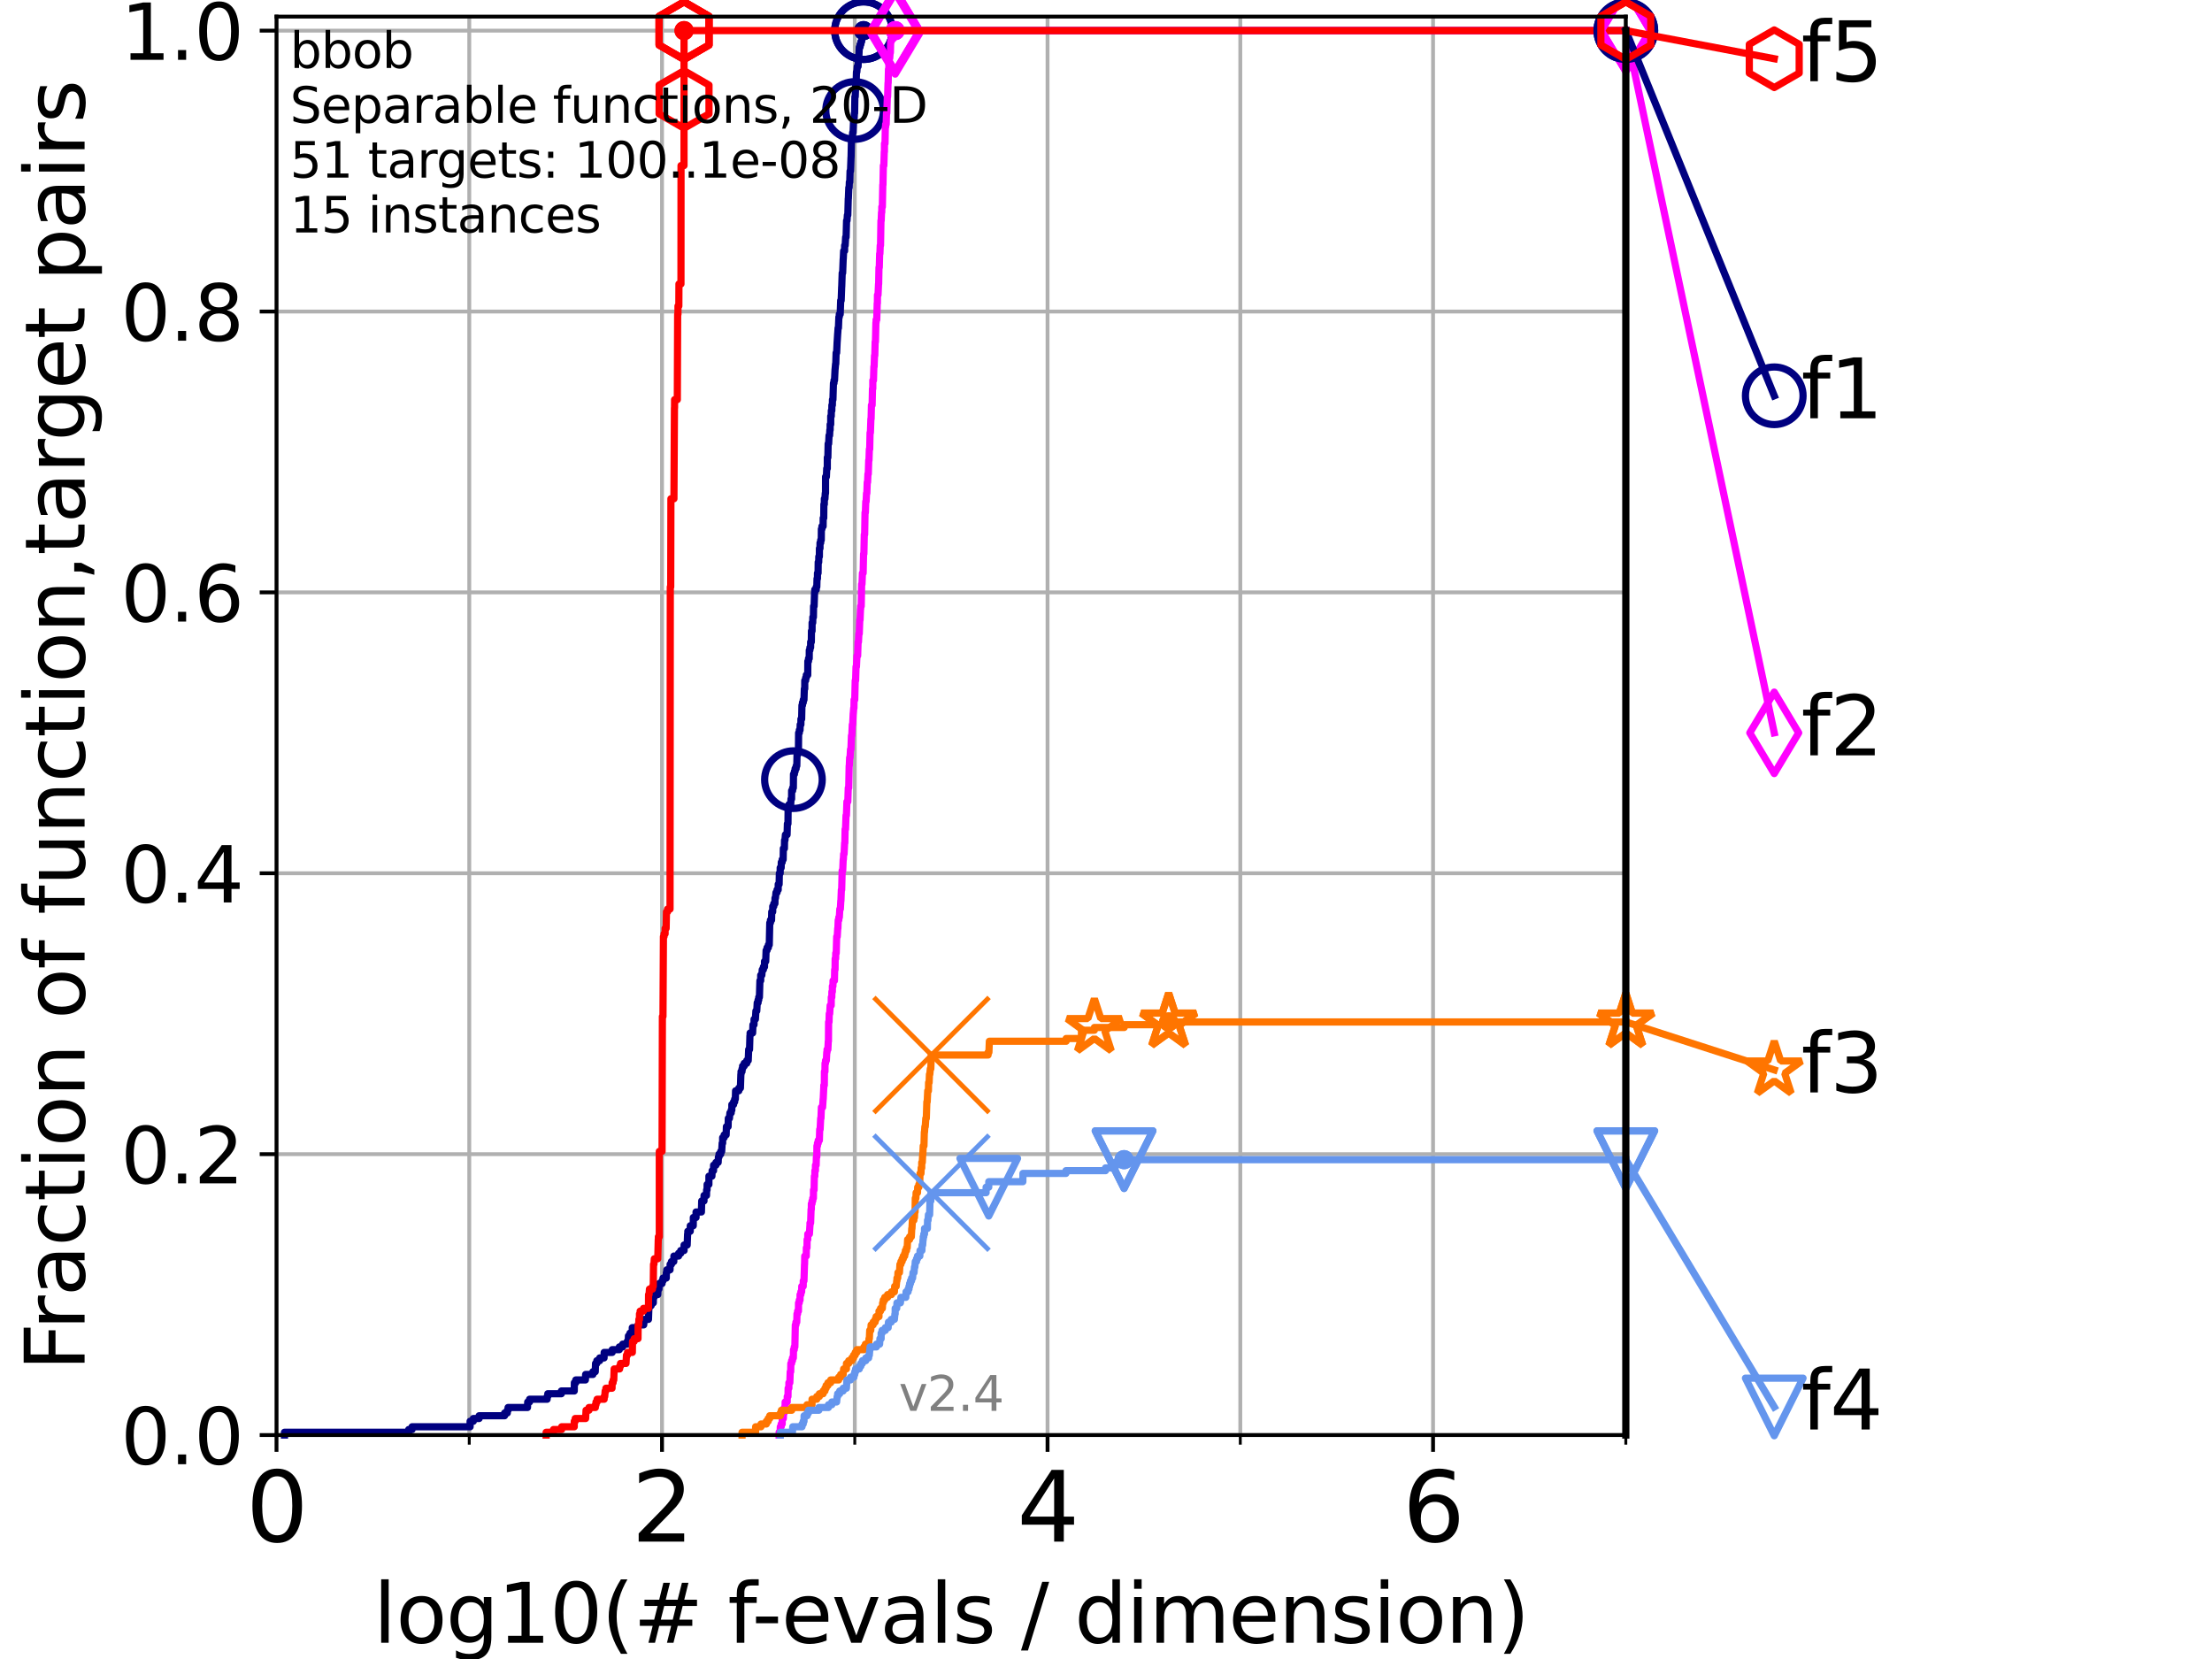 <?xml version="1.0" encoding="utf-8" standalone="no"?>
<!DOCTYPE svg PUBLIC "-//W3C//DTD SVG 1.1//EN"
  "http://www.w3.org/Graphics/SVG/1.1/DTD/svg11.dtd">
<svg height="345.6pt" version="1.1" viewBox="0 0 460.8 345.6" width="460.8pt" xmlns="http://www.w3.org/2000/svg" xmlns:xlink="http://www.w3.org/1999/xlink">
 <defs>
  <style type="text/css">*{stroke-linecap:butt;stroke-linejoin:round;}</style>
 </defs>
 <g id="figure_1">
  <g id="patch_1">
   <path d="M 0 345.6 
L 460.8 345.6 
L 460.8 0 
L 0 0 
z
" style="fill:#ffffff;"/>
  </g>
  <g id="axes_1">
   <g id="patch_2">
    <path d="M 57.6 298.944 
L 338.688 298.944 
L 338.688 3.456 
L 57.6 3.456 
z
" style="fill:#ffffff;"/>
   </g>
   <g id="matplotlib.axis_1">
    <g id="xtick_1">
     <g id="line2d_1">
      <path clip-path="url(#pbf5607e2bb)" d="M 57.6 298.944 
L 57.6 3.456 
" style="fill:none;stroke:#b0b0b0;stroke-linecap:square;stroke-width:0.8;"/>
     </g>
     <g id="line2d_2">
      <defs>
       <path d="M 0 0 
L 0 3.5 
" id="m8010d37c89" style="stroke:#000000;stroke-width:0.8;"/>
      </defs>
      <g>
       <use style="stroke:#000000;stroke-width:0.8;" x="57.6" xlink:href="#m8010d37c89" y="298.944"/>
      </g>
     </g>
     <g id="text_1">
      <!-- 0 -->
      <g transform="translate(51.237 321.141)scale(0.2 -0.2)">
       <defs>
        <path d="M 2034 4250 
Q 1547 4250 1301 3770 
Q 1056 3291 1056 2328 
Q 1056 1369 1301 889 
Q 1547 409 2034 409 
Q 2525 409 2770 889 
Q 3016 1369 3016 2328 
Q 3016 3291 2770 3770 
Q 2525 4250 2034 4250 
z
M 2034 4750 
Q 2819 4750 3233 4129 
Q 3647 3509 3647 2328 
Q 3647 1150 3233 529 
Q 2819 -91 2034 -91 
Q 1250 -91 836 529 
Q 422 1150 422 2328 
Q 422 3509 836 4129 
Q 1250 4750 2034 4750 
z
" id="DejaVuSans-30" transform="scale(0.016)"/>
       </defs>
       <use xlink:href="#DejaVuSans-30"/>
      </g>
     </g>
    </g>
    <g id="xtick_2">
     <g id="line2d_3">
      <path clip-path="url(#pbf5607e2bb)" d="M 137.911 298.944 
L 137.911 3.456 
" style="fill:none;stroke:#b0b0b0;stroke-linecap:square;stroke-width:0.8;"/>
     </g>
     <g id="line2d_4">
      <g>
       <use style="stroke:#000000;stroke-width:0.8;" x="137.911" xlink:href="#m8010d37c89" y="298.944"/>
      </g>
     </g>
     <g id="text_2">
      <!-- 2 -->
      <g transform="translate(131.548 321.141)scale(0.2 -0.2)">
       <defs>
        <path d="M 1228 531 
L 3431 531 
L 3431 0 
L 469 0 
L 469 531 
Q 828 903 1448 1529 
Q 2069 2156 2228 2338 
Q 2531 2678 2651 2914 
Q 2772 3150 2772 3378 
Q 2772 3750 2511 3984 
Q 2250 4219 1831 4219 
Q 1534 4219 1204 4116 
Q 875 4013 500 3803 
L 500 4441 
Q 881 4594 1212 4672 
Q 1544 4750 1819 4750 
Q 2544 4750 2975 4387 
Q 3406 4025 3406 3419 
Q 3406 3131 3298 2873 
Q 3191 2616 2906 2266 
Q 2828 2175 2409 1742 
Q 1991 1309 1228 531 
z
" id="DejaVuSans-32" transform="scale(0.016)"/>
       </defs>
       <use xlink:href="#DejaVuSans-32"/>
      </g>
     </g>
    </g>
    <g id="xtick_3">
     <g id="line2d_5">
      <path clip-path="url(#pbf5607e2bb)" d="M 218.222 298.944 
L 218.222 3.456 
" style="fill:none;stroke:#b0b0b0;stroke-linecap:square;stroke-width:0.8;"/>
     </g>
     <g id="line2d_6">
      <g>
       <use style="stroke:#000000;stroke-width:0.8;" x="218.222" xlink:href="#m8010d37c89" y="298.944"/>
      </g>
     </g>
     <g id="text_3">
      <!-- 4 -->
      <g transform="translate(211.859 321.141)scale(0.2 -0.2)">
       <defs>
        <path d="M 2419 4116 
L 825 1625 
L 2419 1625 
L 2419 4116 
z
M 2253 4666 
L 3047 4666 
L 3047 1625 
L 3713 1625 
L 3713 1100 
L 3047 1100 
L 3047 0 
L 2419 0 
L 2419 1100 
L 313 1100 
L 313 1709 
L 2253 4666 
z
" id="DejaVuSans-34" transform="scale(0.016)"/>
       </defs>
       <use xlink:href="#DejaVuSans-34"/>
      </g>
     </g>
    </g>
    <g id="xtick_4">
     <g id="line2d_7">
      <path clip-path="url(#pbf5607e2bb)" d="M 298.533 298.944 
L 298.533 3.456 
" style="fill:none;stroke:#b0b0b0;stroke-linecap:square;stroke-width:0.8;"/>
     </g>
     <g id="line2d_8">
      <g>
       <use style="stroke:#000000;stroke-width:0.8;" x="298.533" xlink:href="#m8010d37c89" y="298.944"/>
      </g>
     </g>
     <g id="text_4">
      <!-- 6 -->
      <g transform="translate(292.17 321.141)scale(0.2 -0.2)">
       <defs>
        <path d="M 2113 2584 
Q 1688 2584 1439 2293 
Q 1191 2003 1191 1497 
Q 1191 994 1439 701 
Q 1688 409 2113 409 
Q 2538 409 2786 701 
Q 3034 994 3034 1497 
Q 3034 2003 2786 2293 
Q 2538 2584 2113 2584 
z
M 3366 4563 
L 3366 3988 
Q 3128 4100 2886 4159 
Q 2644 4219 2406 4219 
Q 1781 4219 1451 3797 
Q 1122 3375 1075 2522 
Q 1259 2794 1537 2939 
Q 1816 3084 2150 3084 
Q 2853 3084 3261 2657 
Q 3669 2231 3669 1497 
Q 3669 778 3244 343 
Q 2819 -91 2113 -91 
Q 1303 -91 875 529 
Q 447 1150 447 2328 
Q 447 3434 972 4092 
Q 1497 4750 2381 4750 
Q 2619 4750 2861 4703 
Q 3103 4656 3366 4563 
z
" id="DejaVuSans-36" transform="scale(0.016)"/>
       </defs>
       <use xlink:href="#DejaVuSans-36"/>
      </g>
     </g>
    </g>
    <g id="xtick_5">
     <g id="line2d_9">
      <path clip-path="url(#pbf5607e2bb)" d="M 97.755 298.944 
L 97.755 3.456 
" style="fill:none;stroke:#b0b0b0;stroke-linecap:square;stroke-width:0.8;"/>
     </g>
     <g id="line2d_10">
      <defs>
       <path d="M 0 0 
L 0 2 
" id="md72f3e4aec" style="stroke:#000000;stroke-width:0.6;"/>
      </defs>
      <g>
       <use style="stroke:#000000;stroke-width:0.6;" x="97.755" xlink:href="#md72f3e4aec" y="298.944"/>
      </g>
     </g>
    </g>
    <g id="xtick_6">
     <g id="line2d_11">
      <path clip-path="url(#pbf5607e2bb)" d="M 178.066 298.944 
L 178.066 3.456 
" style="fill:none;stroke:#b0b0b0;stroke-linecap:square;stroke-width:0.8;"/>
     </g>
     <g id="line2d_12">
      <g>
       <use style="stroke:#000000;stroke-width:0.6;" x="178.066" xlink:href="#md72f3e4aec" y="298.944"/>
      </g>
     </g>
    </g>
    <g id="xtick_7">
     <g id="line2d_13">
      <path clip-path="url(#pbf5607e2bb)" d="M 258.377 298.944 
L 258.377 3.456 
" style="fill:none;stroke:#b0b0b0;stroke-linecap:square;stroke-width:0.8;"/>
     </g>
     <g id="line2d_14">
      <g>
       <use style="stroke:#000000;stroke-width:0.6;" x="258.377" xlink:href="#md72f3e4aec" y="298.944"/>
      </g>
     </g>
    </g>
    <g id="xtick_8">
     <g id="line2d_15">
      <path clip-path="url(#pbf5607e2bb)" d="M 338.688 298.944 
L 338.688 3.456 
" style="fill:none;stroke:#b0b0b0;stroke-linecap:square;stroke-width:0.8;"/>
     </g>
     <g id="line2d_16">
      <g>
       <use style="stroke:#000000;stroke-width:0.6;" x="338.688" xlink:href="#md72f3e4aec" y="298.944"/>
      </g>
     </g>
    </g>
    <g id="text_5">
     <!-- log10(# f-evals / dimension) -->
     <g transform="translate(77.764 342.218)scale(0.17 -0.17)">
      <defs>
       <path d="M 603 4863 
L 1178 4863 
L 1178 0 
L 603 0 
L 603 4863 
z
" id="DejaVuSans-6c" transform="scale(0.016)"/>
       <path d="M 1959 3097 
Q 1497 3097 1228 2736 
Q 959 2375 959 1747 
Q 959 1119 1226 758 
Q 1494 397 1959 397 
Q 2419 397 2687 759 
Q 2956 1122 2956 1747 
Q 2956 2369 2687 2733 
Q 2419 3097 1959 3097 
z
M 1959 3584 
Q 2709 3584 3137 3096 
Q 3566 2609 3566 1747 
Q 3566 888 3137 398 
Q 2709 -91 1959 -91 
Q 1206 -91 779 398 
Q 353 888 353 1747 
Q 353 2609 779 3096 
Q 1206 3584 1959 3584 
z
" id="DejaVuSans-6f" transform="scale(0.016)"/>
       <path d="M 2906 1791 
Q 2906 2416 2648 2759 
Q 2391 3103 1925 3103 
Q 1463 3103 1205 2759 
Q 947 2416 947 1791 
Q 947 1169 1205 825 
Q 1463 481 1925 481 
Q 2391 481 2648 825 
Q 2906 1169 2906 1791 
z
M 3481 434 
Q 3481 -459 3084 -895 
Q 2688 -1331 1869 -1331 
Q 1566 -1331 1297 -1286 
Q 1028 -1241 775 -1147 
L 775 -588 
Q 1028 -725 1275 -790 
Q 1522 -856 1778 -856 
Q 2344 -856 2625 -561 
Q 2906 -266 2906 331 
L 2906 616 
Q 2728 306 2450 153 
Q 2172 0 1784 0 
Q 1141 0 747 490 
Q 353 981 353 1791 
Q 353 2603 747 3093 
Q 1141 3584 1784 3584 
Q 2172 3584 2450 3431 
Q 2728 3278 2906 2969 
L 2906 3500 
L 3481 3500 
L 3481 434 
z
" id="DejaVuSans-67" transform="scale(0.016)"/>
       <path d="M 794 531 
L 1825 531 
L 1825 4091 
L 703 3866 
L 703 4441 
L 1819 4666 
L 2450 4666 
L 2450 531 
L 3481 531 
L 3481 0 
L 794 0 
L 794 531 
z
" id="DejaVuSans-31" transform="scale(0.016)"/>
       <path d="M 1984 4856 
Q 1566 4138 1362 3434 
Q 1159 2731 1159 2009 
Q 1159 1288 1364 580 
Q 1569 -128 1984 -844 
L 1484 -844 
Q 1016 -109 783 600 
Q 550 1309 550 2009 
Q 550 2706 781 3412 
Q 1013 4119 1484 4856 
L 1984 4856 
z
" id="DejaVuSans-28" transform="scale(0.016)"/>
       <path d="M 3272 2816 
L 2363 2816 
L 2100 1772 
L 3016 1772 
L 3272 2816 
z
M 2803 4594 
L 2478 3297 
L 3391 3297 
L 3719 4594 
L 4219 4594 
L 3897 3297 
L 4872 3297 
L 4872 2816 
L 3775 2816 
L 3519 1772 
L 4513 1772 
L 4513 1294 
L 3397 1294 
L 3072 0 
L 2572 0 
L 2894 1294 
L 1978 1294 
L 1656 0 
L 1153 0 
L 1478 1294 
L 494 1294 
L 494 1772 
L 1594 1772 
L 1856 2816 
L 850 2816 
L 850 3297 
L 1978 3297 
L 2297 4594 
L 2803 4594 
z
" id="DejaVuSans-23" transform="scale(0.016)"/>
       <path id="DejaVuSans-20" transform="scale(0.016)"/>
       <path d="M 2375 4863 
L 2375 4384 
L 1825 4384 
Q 1516 4384 1395 4259 
Q 1275 4134 1275 3809 
L 1275 3500 
L 2222 3500 
L 2222 3053 
L 1275 3053 
L 1275 0 
L 697 0 
L 697 3053 
L 147 3053 
L 147 3500 
L 697 3500 
L 697 3744 
Q 697 4328 969 4595 
Q 1241 4863 1831 4863 
L 2375 4863 
z
" id="DejaVuSans-66" transform="scale(0.016)"/>
       <path d="M 313 2009 
L 1997 2009 
L 1997 1497 
L 313 1497 
L 313 2009 
z
" id="DejaVuSans-2d" transform="scale(0.016)"/>
       <path d="M 3597 1894 
L 3597 1613 
L 953 1613 
Q 991 1019 1311 708 
Q 1631 397 2203 397 
Q 2534 397 2845 478 
Q 3156 559 3463 722 
L 3463 178 
Q 3153 47 2828 -22 
Q 2503 -91 2169 -91 
Q 1331 -91 842 396 
Q 353 884 353 1716 
Q 353 2575 817 3079 
Q 1281 3584 2069 3584 
Q 2775 3584 3186 3129 
Q 3597 2675 3597 1894 
z
M 3022 2063 
Q 3016 2534 2758 2815 
Q 2500 3097 2075 3097 
Q 1594 3097 1305 2825 
Q 1016 2553 972 2059 
L 3022 2063 
z
" id="DejaVuSans-65" transform="scale(0.016)"/>
       <path d="M 191 3500 
L 800 3500 
L 1894 563 
L 2988 3500 
L 3597 3500 
L 2284 0 
L 1503 0 
L 191 3500 
z
" id="DejaVuSans-76" transform="scale(0.016)"/>
       <path d="M 2194 1759 
Q 1497 1759 1228 1600 
Q 959 1441 959 1056 
Q 959 750 1161 570 
Q 1363 391 1709 391 
Q 2188 391 2477 730 
Q 2766 1069 2766 1631 
L 2766 1759 
L 2194 1759 
z
M 3341 1997 
L 3341 0 
L 2766 0 
L 2766 531 
Q 2569 213 2275 61 
Q 1981 -91 1556 -91 
Q 1019 -91 701 211 
Q 384 513 384 1019 
Q 384 1609 779 1909 
Q 1175 2209 1959 2209 
L 2766 2209 
L 2766 2266 
Q 2766 2663 2505 2880 
Q 2244 3097 1772 3097 
Q 1472 3097 1187 3025 
Q 903 2953 641 2809 
L 641 3341 
Q 956 3463 1253 3523 
Q 1550 3584 1831 3584 
Q 2591 3584 2966 3190 
Q 3341 2797 3341 1997 
z
" id="DejaVuSans-61" transform="scale(0.016)"/>
       <path d="M 2834 3397 
L 2834 2853 
Q 2591 2978 2328 3040 
Q 2066 3103 1784 3103 
Q 1356 3103 1142 2972 
Q 928 2841 928 2578 
Q 928 2378 1081 2264 
Q 1234 2150 1697 2047 
L 1894 2003 
Q 2506 1872 2764 1633 
Q 3022 1394 3022 966 
Q 3022 478 2636 193 
Q 2250 -91 1575 -91 
Q 1294 -91 989 -36 
Q 684 19 347 128 
L 347 722 
Q 666 556 975 473 
Q 1284 391 1588 391 
Q 1994 391 2212 530 
Q 2431 669 2431 922 
Q 2431 1156 2273 1281 
Q 2116 1406 1581 1522 
L 1381 1569 
Q 847 1681 609 1914 
Q 372 2147 372 2553 
Q 372 3047 722 3315 
Q 1072 3584 1716 3584 
Q 2034 3584 2315 3537 
Q 2597 3491 2834 3397 
z
" id="DejaVuSans-73" transform="scale(0.016)"/>
       <path d="M 1625 4666 
L 2156 4666 
L 531 -594 
L 0 -594 
L 1625 4666 
z
" id="DejaVuSans-2f" transform="scale(0.016)"/>
       <path d="M 2906 2969 
L 2906 4863 
L 3481 4863 
L 3481 0 
L 2906 0 
L 2906 525 
Q 2725 213 2448 61 
Q 2172 -91 1784 -91 
Q 1150 -91 751 415 
Q 353 922 353 1747 
Q 353 2572 751 3078 
Q 1150 3584 1784 3584 
Q 2172 3584 2448 3432 
Q 2725 3281 2906 2969 
z
M 947 1747 
Q 947 1113 1208 752 
Q 1469 391 1925 391 
Q 2381 391 2643 752 
Q 2906 1113 2906 1747 
Q 2906 2381 2643 2742 
Q 2381 3103 1925 3103 
Q 1469 3103 1208 2742 
Q 947 2381 947 1747 
z
" id="DejaVuSans-64" transform="scale(0.016)"/>
       <path d="M 603 3500 
L 1178 3500 
L 1178 0 
L 603 0 
L 603 3500 
z
M 603 4863 
L 1178 4863 
L 1178 4134 
L 603 4134 
L 603 4863 
z
" id="DejaVuSans-69" transform="scale(0.016)"/>
       <path d="M 3328 2828 
Q 3544 3216 3844 3400 
Q 4144 3584 4550 3584 
Q 5097 3584 5394 3201 
Q 5691 2819 5691 2113 
L 5691 0 
L 5113 0 
L 5113 2094 
Q 5113 2597 4934 2840 
Q 4756 3084 4391 3084 
Q 3944 3084 3684 2787 
Q 3425 2491 3425 1978 
L 3425 0 
L 2847 0 
L 2847 2094 
Q 2847 2600 2669 2842 
Q 2491 3084 2119 3084 
Q 1678 3084 1418 2786 
Q 1159 2488 1159 1978 
L 1159 0 
L 581 0 
L 581 3500 
L 1159 3500 
L 1159 2956 
Q 1356 3278 1631 3431 
Q 1906 3584 2284 3584 
Q 2666 3584 2933 3390 
Q 3200 3197 3328 2828 
z
" id="DejaVuSans-6d" transform="scale(0.016)"/>
       <path d="M 3513 2113 
L 3513 0 
L 2938 0 
L 2938 2094 
Q 2938 2591 2744 2837 
Q 2550 3084 2163 3084 
Q 1697 3084 1428 2787 
Q 1159 2491 1159 1978 
L 1159 0 
L 581 0 
L 581 3500 
L 1159 3500 
L 1159 2956 
Q 1366 3272 1645 3428 
Q 1925 3584 2291 3584 
Q 2894 3584 3203 3211 
Q 3513 2838 3513 2113 
z
" id="DejaVuSans-6e" transform="scale(0.016)"/>
       <path d="M 513 4856 
L 1013 4856 
Q 1481 4119 1714 3412 
Q 1947 2706 1947 2009 
Q 1947 1309 1714 600 
Q 1481 -109 1013 -844 
L 513 -844 
Q 928 -128 1133 580 
Q 1338 1288 1338 2009 
Q 1338 2731 1133 3434 
Q 928 4138 513 4856 
z
" id="DejaVuSans-29" transform="scale(0.016)"/>
      </defs>
      <use xlink:href="#DejaVuSans-6c"/>
      <use x="27.783" xlink:href="#DejaVuSans-6f"/>
      <use x="88.965" xlink:href="#DejaVuSans-67"/>
      <use x="152.441" xlink:href="#DejaVuSans-31"/>
      <use x="216.064" xlink:href="#DejaVuSans-30"/>
      <use x="279.688" xlink:href="#DejaVuSans-28"/>
      <use x="318.701" xlink:href="#DejaVuSans-23"/>
      <use x="402.49" xlink:href="#DejaVuSans-20"/>
      <use x="434.277" xlink:href="#DejaVuSans-66"/>
      <use x="463.982" xlink:href="#DejaVuSans-2d"/>
      <use x="500.066" xlink:href="#DejaVuSans-65"/>
      <use x="561.59" xlink:href="#DejaVuSans-76"/>
      <use x="620.77" xlink:href="#DejaVuSans-61"/>
      <use x="682.049" xlink:href="#DejaVuSans-6c"/>
      <use x="709.832" xlink:href="#DejaVuSans-73"/>
      <use x="761.932" xlink:href="#DejaVuSans-20"/>
      <use x="793.719" xlink:href="#DejaVuSans-2f"/>
      <use x="827.41" xlink:href="#DejaVuSans-20"/>
      <use x="859.197" xlink:href="#DejaVuSans-64"/>
      <use x="922.674" xlink:href="#DejaVuSans-69"/>
      <use x="950.457" xlink:href="#DejaVuSans-6d"/>
      <use x="1047.869" xlink:href="#DejaVuSans-65"/>
      <use x="1109.393" xlink:href="#DejaVuSans-6e"/>
      <use x="1172.771" xlink:href="#DejaVuSans-73"/>
      <use x="1224.871" xlink:href="#DejaVuSans-69"/>
      <use x="1252.654" xlink:href="#DejaVuSans-6f"/>
      <use x="1313.836" xlink:href="#DejaVuSans-6e"/>
      <use x="1377.215" xlink:href="#DejaVuSans-29"/>
     </g>
    </g>
   </g>
   <g id="matplotlib.axis_2">
    <g id="ytick_1">
     <g id="line2d_17">
      <path clip-path="url(#pbf5607e2bb)" d="M 57.6 298.944 
L 338.688 298.944 
" style="fill:none;stroke:#b0b0b0;stroke-linecap:square;stroke-width:0.8;"/>
     </g>
     <g id="line2d_18">
      <defs>
       <path d="M 0 0 
L -3.5 0 
" id="m54b40ba461" style="stroke:#000000;stroke-width:0.8;"/>
      </defs>
      <g>
       <use style="stroke:#000000;stroke-width:0.8;" x="57.6" xlink:href="#m54b40ba461" y="298.944"/>
      </g>
     </g>
     <g id="text_6">
      <!-- 0.0 -->
      <g transform="translate(25.155 305.023)scale(0.16 -0.16)">
       <defs>
        <path d="M 684 794 
L 1344 794 
L 1344 0 
L 684 0 
L 684 794 
z
" id="DejaVuSans-2e" transform="scale(0.016)"/>
       </defs>
       <use xlink:href="#DejaVuSans-30"/>
       <use x="63.623" xlink:href="#DejaVuSans-2e"/>
       <use x="95.41" xlink:href="#DejaVuSans-30"/>
      </g>
     </g>
    </g>
    <g id="ytick_2">
     <g id="line2d_19">
      <path clip-path="url(#pbf5607e2bb)" d="M 57.6 240.432 
L 338.688 240.432 
" style="fill:none;stroke:#b0b0b0;stroke-linecap:square;stroke-width:0.8;"/>
     </g>
     <g id="line2d_20">
      <g>
       <use style="stroke:#000000;stroke-width:0.8;" x="57.6" xlink:href="#m54b40ba461" y="240.432"/>
      </g>
     </g>
     <g id="text_7">
      <!-- 0.2 -->
      <g transform="translate(25.155 246.51)scale(0.16 -0.16)">
       <use xlink:href="#DejaVuSans-30"/>
       <use x="63.623" xlink:href="#DejaVuSans-2e"/>
       <use x="95.41" xlink:href="#DejaVuSans-32"/>
      </g>
     </g>
    </g>
    <g id="ytick_3">
     <g id="line2d_21">
      <path clip-path="url(#pbf5607e2bb)" d="M 57.6 181.919 
L 338.688 181.919 
" style="fill:none;stroke:#b0b0b0;stroke-linecap:square;stroke-width:0.8;"/>
     </g>
     <g id="line2d_22">
      <g>
       <use style="stroke:#000000;stroke-width:0.8;" x="57.6" xlink:href="#m54b40ba461" y="181.919"/>
      </g>
     </g>
     <g id="text_8">
      <!-- 0.4 -->
      <g transform="translate(25.155 187.998)scale(0.16 -0.16)">
       <use xlink:href="#DejaVuSans-30"/>
       <use x="63.623" xlink:href="#DejaVuSans-2e"/>
       <use x="95.41" xlink:href="#DejaVuSans-34"/>
      </g>
     </g>
    </g>
    <g id="ytick_4">
     <g id="line2d_23">
      <path clip-path="url(#pbf5607e2bb)" d="M 57.6 123.407 
L 338.688 123.407 
" style="fill:none;stroke:#b0b0b0;stroke-linecap:square;stroke-width:0.8;"/>
     </g>
     <g id="line2d_24">
      <g>
       <use style="stroke:#000000;stroke-width:0.8;" x="57.6" xlink:href="#m54b40ba461" y="123.407"/>
      </g>
     </g>
     <g id="text_9">
      <!-- 0.6 -->
      <g transform="translate(25.155 129.485)scale(0.16 -0.16)">
       <use xlink:href="#DejaVuSans-30"/>
       <use x="63.623" xlink:href="#DejaVuSans-2e"/>
       <use x="95.41" xlink:href="#DejaVuSans-36"/>
      </g>
     </g>
    </g>
    <g id="ytick_5">
     <g id="line2d_25">
      <path clip-path="url(#pbf5607e2bb)" d="M 57.6 64.894 
L 338.688 64.894 
" style="fill:none;stroke:#b0b0b0;stroke-linecap:square;stroke-width:0.8;"/>
     </g>
     <g id="line2d_26">
      <g>
       <use style="stroke:#000000;stroke-width:0.8;" x="57.6" xlink:href="#m54b40ba461" y="64.894"/>
      </g>
     </g>
     <g id="text_10">
      <!-- 0.8 -->
      <g transform="translate(25.155 70.973)scale(0.16 -0.16)">
       <defs>
        <path d="M 2034 2216 
Q 1584 2216 1326 1975 
Q 1069 1734 1069 1313 
Q 1069 891 1326 650 
Q 1584 409 2034 409 
Q 2484 409 2743 651 
Q 3003 894 3003 1313 
Q 3003 1734 2745 1975 
Q 2488 2216 2034 2216 
z
M 1403 2484 
Q 997 2584 770 2862 
Q 544 3141 544 3541 
Q 544 4100 942 4425 
Q 1341 4750 2034 4750 
Q 2731 4750 3128 4425 
Q 3525 4100 3525 3541 
Q 3525 3141 3298 2862 
Q 3072 2584 2669 2484 
Q 3125 2378 3379 2068 
Q 3634 1759 3634 1313 
Q 3634 634 3220 271 
Q 2806 -91 2034 -91 
Q 1263 -91 848 271 
Q 434 634 434 1313 
Q 434 1759 690 2068 
Q 947 2378 1403 2484 
z
M 1172 3481 
Q 1172 3119 1398 2916 
Q 1625 2713 2034 2713 
Q 2441 2713 2670 2916 
Q 2900 3119 2900 3481 
Q 2900 3844 2670 4047 
Q 2441 4250 2034 4250 
Q 1625 4250 1398 4047 
Q 1172 3844 1172 3481 
z
" id="DejaVuSans-38" transform="scale(0.016)"/>
       </defs>
       <use xlink:href="#DejaVuSans-30"/>
       <use x="63.623" xlink:href="#DejaVuSans-2e"/>
       <use x="95.41" xlink:href="#DejaVuSans-38"/>
      </g>
     </g>
    </g>
    <g id="ytick_6">
     <g id="line2d_27">
      <path clip-path="url(#pbf5607e2bb)" d="M 57.6 6.382 
L 338.688 6.382 
" style="fill:none;stroke:#b0b0b0;stroke-linecap:square;stroke-width:0.8;"/>
     </g>
     <g id="line2d_28">
      <g>
       <use style="stroke:#000000;stroke-width:0.8;" x="57.6" xlink:href="#m54b40ba461" y="6.382"/>
      </g>
     </g>
     <g id="text_11">
      <!-- 1.0 -->
      <g transform="translate(25.155 12.46)scale(0.16 -0.16)">
       <use xlink:href="#DejaVuSans-31"/>
       <use x="63.623" xlink:href="#DejaVuSans-2e"/>
       <use x="95.41" xlink:href="#DejaVuSans-30"/>
      </g>
     </g>
    </g>
    <g id="text_12">
     <!-- Fraction of function,target pairs -->
     <g transform="translate(17.62 285.585)rotate(-90)scale(0.17 -0.17)">
      <defs>
       <path d="M 628 4666 
L 3309 4666 
L 3309 4134 
L 1259 4134 
L 1259 2759 
L 3109 2759 
L 3109 2228 
L 1259 2228 
L 1259 0 
L 628 0 
L 628 4666 
z
" id="DejaVuSans-46" transform="scale(0.016)"/>
       <path d="M 2631 2963 
Q 2534 3019 2420 3045 
Q 2306 3072 2169 3072 
Q 1681 3072 1420 2755 
Q 1159 2438 1159 1844 
L 1159 0 
L 581 0 
L 581 3500 
L 1159 3500 
L 1159 2956 
Q 1341 3275 1631 3429 
Q 1922 3584 2338 3584 
Q 2397 3584 2469 3576 
Q 2541 3569 2628 3553 
L 2631 2963 
z
" id="DejaVuSans-72" transform="scale(0.016)"/>
       <path d="M 3122 3366 
L 3122 2828 
Q 2878 2963 2633 3030 
Q 2388 3097 2138 3097 
Q 1578 3097 1268 2742 
Q 959 2388 959 1747 
Q 959 1106 1268 751 
Q 1578 397 2138 397 
Q 2388 397 2633 464 
Q 2878 531 3122 666 
L 3122 134 
Q 2881 22 2623 -34 
Q 2366 -91 2075 -91 
Q 1284 -91 818 406 
Q 353 903 353 1747 
Q 353 2603 823 3093 
Q 1294 3584 2113 3584 
Q 2378 3584 2631 3529 
Q 2884 3475 3122 3366 
z
" id="DejaVuSans-63" transform="scale(0.016)"/>
       <path d="M 1172 4494 
L 1172 3500 
L 2356 3500 
L 2356 3053 
L 1172 3053 
L 1172 1153 
Q 1172 725 1289 603 
Q 1406 481 1766 481 
L 2356 481 
L 2356 0 
L 1766 0 
Q 1100 0 847 248 
Q 594 497 594 1153 
L 594 3053 
L 172 3053 
L 172 3500 
L 594 3500 
L 594 4494 
L 1172 4494 
z
" id="DejaVuSans-74" transform="scale(0.016)"/>
       <path d="M 544 1381 
L 544 3500 
L 1119 3500 
L 1119 1403 
Q 1119 906 1312 657 
Q 1506 409 1894 409 
Q 2359 409 2629 706 
Q 2900 1003 2900 1516 
L 2900 3500 
L 3475 3500 
L 3475 0 
L 2900 0 
L 2900 538 
Q 2691 219 2414 64 
Q 2138 -91 1772 -91 
Q 1169 -91 856 284 
Q 544 659 544 1381 
z
M 1991 3584 
L 1991 3584 
z
" id="DejaVuSans-75" transform="scale(0.016)"/>
       <path d="M 750 794 
L 1409 794 
L 1409 256 
L 897 -744 
L 494 -744 
L 750 256 
L 750 794 
z
" id="DejaVuSans-2c" transform="scale(0.016)"/>
       <path d="M 1159 525 
L 1159 -1331 
L 581 -1331 
L 581 3500 
L 1159 3500 
L 1159 2969 
Q 1341 3281 1617 3432 
Q 1894 3584 2278 3584 
Q 2916 3584 3314 3078 
Q 3713 2572 3713 1747 
Q 3713 922 3314 415 
Q 2916 -91 2278 -91 
Q 1894 -91 1617 61 
Q 1341 213 1159 525 
z
M 3116 1747 
Q 3116 2381 2855 2742 
Q 2594 3103 2138 3103 
Q 1681 3103 1420 2742 
Q 1159 2381 1159 1747 
Q 1159 1113 1420 752 
Q 1681 391 2138 391 
Q 2594 391 2855 752 
Q 3116 1113 3116 1747 
z
" id="DejaVuSans-70" transform="scale(0.016)"/>
      </defs>
      <use xlink:href="#DejaVuSans-46"/>
      <use x="50.27" xlink:href="#DejaVuSans-72"/>
      <use x="91.383" xlink:href="#DejaVuSans-61"/>
      <use x="152.662" xlink:href="#DejaVuSans-63"/>
      <use x="207.643" xlink:href="#DejaVuSans-74"/>
      <use x="246.852" xlink:href="#DejaVuSans-69"/>
      <use x="274.635" xlink:href="#DejaVuSans-6f"/>
      <use x="335.816" xlink:href="#DejaVuSans-6e"/>
      <use x="399.195" xlink:href="#DejaVuSans-20"/>
      <use x="430.982" xlink:href="#DejaVuSans-6f"/>
      <use x="492.164" xlink:href="#DejaVuSans-66"/>
      <use x="527.369" xlink:href="#DejaVuSans-20"/>
      <use x="559.156" xlink:href="#DejaVuSans-66"/>
      <use x="594.361" xlink:href="#DejaVuSans-75"/>
      <use x="657.74" xlink:href="#DejaVuSans-6e"/>
      <use x="721.119" xlink:href="#DejaVuSans-63"/>
      <use x="776.1" xlink:href="#DejaVuSans-74"/>
      <use x="815.309" xlink:href="#DejaVuSans-69"/>
      <use x="843.092" xlink:href="#DejaVuSans-6f"/>
      <use x="904.273" xlink:href="#DejaVuSans-6e"/>
      <use x="967.652" xlink:href="#DejaVuSans-2c"/>
      <use x="999.439" xlink:href="#DejaVuSans-74"/>
      <use x="1038.648" xlink:href="#DejaVuSans-61"/>
      <use x="1099.928" xlink:href="#DejaVuSans-72"/>
      <use x="1139.291" xlink:href="#DejaVuSans-67"/>
      <use x="1202.768" xlink:href="#DejaVuSans-65"/>
      <use x="1264.291" xlink:href="#DejaVuSans-74"/>
      <use x="1303.5" xlink:href="#DejaVuSans-20"/>
      <use x="1335.287" xlink:href="#DejaVuSans-70"/>
      <use x="1398.764" xlink:href="#DejaVuSans-61"/>
      <use x="1460.043" xlink:href="#DejaVuSans-69"/>
      <use x="1487.826" xlink:href="#DejaVuSans-72"/>
      <use x="1528.939" xlink:href="#DejaVuSans-73"/>
     </g>
    </g>
   </g>
   <g id="line2d_29">
    <defs>
     <path d="M 0 1.5 
C 0.398 1.5 0.779 1.342 1.061 1.061 
C 1.342 0.779 1.5 0.398 1.5 0 
C 1.5 -0.398 1.342 -0.779 1.061 -1.061 
C 0.779 -1.342 0.398 -1.5 0 -1.5 
C -0.398 -1.5 -0.779 -1.342 -1.061 -1.061 
C -1.342 -0.779 -1.5 -0.398 -1.5 0 
C -1.5 0.398 -1.342 0.779 -1.061 1.061 
C -0.779 1.342 -0.398 1.5 0 1.5 
z
" id="m2d6dbc9e7b" style="stroke:#000080;"/>
    </defs>
    <g>
     <use style="fill:#000080;stroke:#000080;" x="179.893" xlink:href="#m2d6dbc9e7b" y="6.382"/>
     <use style="fill:#000080;stroke:#000080;" x="179.893" xlink:href="#m2d6dbc9e7b" y="6.382"/>
    </g>
   </g>
   <g id="line2d_30">
    <path d="M 59.262 298.944 
L 59.262 298.37 
L 85.136 298.37 
L 85.136 297.797 
L 85.841 297.797 
L 85.841 297.223 
L 97.929 297.223 
L 97.929 296.076 
L 98.606 296.076 
L 98.606 295.502 
L 99.809 295.502 
L 99.809 294.928 
L 105.115 294.928 
L 105.115 294.355 
L 105.677 294.355 
L 105.677 293.781 
L 105.843 293.781 
L 105.843 293.207 
L 109.887 293.207 
L 109.93 292.06 
L 110.317 292.06 
L 110.317 291.487 
L 113.977 291.487 
L 113.977 290.913 
L 114.114 290.913 
L 114.114 290.339 
L 116.943 290.339 
L 116.943 289.766 
L 119.628 289.766 
L 119.652 288.045 
L 119.948 288.045 
L 119.948 287.471 
L 121.953 287.471 
L 121.997 286.324 
L 123.514 286.324 
L 123.514 285.75 
L 124.005 285.75 
L 124.063 284.029 
L 124.331 284.029 
L 124.331 283.455 
L 124.928 283.455 
L 124.928 282.882 
L 125.84 282.882 
L 125.858 281.734 
L 127.533 281.734 
L 127.533 281.161 
L 129.017 281.161 
L 129.017 280.587 
L 129.714 280.587 
L 129.714 280.013 
L 130.665 280.013 
L 130.665 279.44 
L 130.875 279.44 
L 130.914 278.293 
L 131.236 278.293 
L 131.236 277.719 
L 131.703 277.719 
L 131.716 276.572 
L 132.929 276.572 
L 132.929 275.998 
L 134.096 275.998 
L 134.204 274.851 
L 135.087 274.851 
L 135.169 272.556 
L 135.209 272.556 
L 135.209 271.982 
L 135.652 271.982 
L 135.652 271.409 
L 136.093 271.409 
L 136.112 270.261 
L 136.257 270.261 
L 136.257 269.688 
L 137.026 269.688 
L 137.08 268.54 
L 137.271 268.54 
L 137.299 267.393 
L 137.92 267.393 
L 137.92 266.82 
L 138.119 266.82 
L 138.119 266.246 
L 138.795 266.246 
L 138.811 265.099 
L 138.911 265.099 
L 138.911 264.525 
L 139.581 264.525 
L 139.597 263.378 
L 139.879 263.378 
L 139.879 262.804 
L 140.363 262.804 
L 140.386 261.657 
L 141.364 261.657 
L 141.364 261.083 
L 141.809 261.083 
L 141.809 260.509 
L 142.506 260.509 
L 142.506 259.362 
L 143.151 259.362 
L 143.241 257.067 
L 143.286 257.067 
L 143.286 256.494 
L 143.791 256.494 
L 143.797 255.346 
L 144.415 255.346 
L 144.433 253.626 
L 144.999 253.626 
L 144.999 252.478 
L 146.118 252.478 
L 146.178 250.184 
L 146.655 250.184 
L 146.665 249.036 
L 147.175 249.036 
L 147.201 247.889 
L 147.292 247.889 
L 147.308 246.742 
L 147.675 246.742 
L 147.68 245.021 
L 148.306 245.021 
L 148.349 243.873 
L 148.644 243.873 
L 148.653 242.726 
L 149.141 242.726 
L 149.141 242.152 
L 149.606 242.152 
L 149.66 241.005 
L 149.788 241.005 
L 149.788 240.432 
L 150.138 240.432 
L 150.138 239.858 
L 150.34 239.858 
L 150.438 238.137 
L 150.54 238.137 
L 150.54 236.99 
L 150.854 236.99 
L 150.854 236.416 
L 151.268 236.416 
L 151.325 234.695 
L 151.677 234.695 
L 151.72 232.974 
L 151.956 232.974 
L 152.057 231.827 
L 152.322 231.827 
L 152.322 231.253 
L 152.455 231.253 
L 152.455 230.106 
L 152.819 230.106 
L 152.819 229.532 
L 153.047 229.532 
L 153.047 228.958 
L 153.186 228.958 
L 153.233 227.238 
L 153.908 227.238 
L 153.908 226.664 
L 154.242 226.664 
L 154.338 223.796 
L 154.372 223.796 
L 154.372 223.222 
L 154.578 223.222 
L 154.578 222.648 
L 154.691 222.648 
L 154.691 222.075 
L 155.034 222.075 
L 155.034 221.501 
L 155.565 221.501 
L 155.565 220.927 
L 155.87 220.927 
L 155.963 218.633 
L 156.142 218.633 
L 156.224 215.765 
L 156.261 215.765 
L 156.261 215.191 
L 156.783 215.191 
L 156.853 213.47 
L 157.076 213.47 
L 157.087 212.323 
L 157.364 212.323 
L 157.466 210.602 
L 157.65 210.602 
L 157.745 208.881 
L 157.923 208.881 
L 157.923 208.307 
L 158.059 208.307 
L 158.059 207.733 
L 158.198 207.733 
L 158.304 204.291 
L 158.468 204.291 
L 158.468 203.144 
L 158.706 203.144 
L 158.793 201.997 
L 159.028 201.997 
L 159.028 201.423 
L 159.26 201.423 
L 159.26 200.276 
L 159.51 200.276 
L 159.595 197.981 
L 159.793 197.981 
L 159.793 197.408 
L 160.062 197.408 
L 160.062 196.834 
L 160.252 196.834 
L 160.356 192.245 
L 160.495 192.245 
L 160.495 191.671 
L 160.73 191.671 
L 160.763 189.95 
L 160.964 189.95 
L 160.975 188.803 
L 161.195 188.803 
L 161.195 188.229 
L 161.432 188.229 
L 161.447 187.082 
L 161.544 187.082 
L 161.65 185.935 
L 161.872 185.935 
L 161.872 185.361 
L 162.111 185.361 
L 162.117 184.214 
L 162.306 184.214 
L 162.353 181.919 
L 162.522 181.919 
L 162.528 180.772 
L 162.731 180.772 
L 162.756 179.624 
L 162.942 179.624 
L 162.942 179.051 
L 163.146 179.051 
L 163.183 176.756 
L 163.405 176.756 
L 163.435 175.035 
L 163.522 175.035 
L 163.614 173.888 
L 163.962 173.888 
L 164.03 171.593 
L 164.147 171.593 
L 164.178 168.725 
L 164.337 168.725 
L 164.364 167.578 
L 164.715 167.578 
L 164.784 166.43 
L 164.903 166.43 
L 164.909 164.709 
L 165.119 164.709 
L 165.119 164.136 
L 165.268 164.136 
L 165.299 161.268 
L 165.492 161.268 
L 165.492 160.694 
L 165.635 160.694 
L 165.635 160.12 
L 165.851 160.12 
L 165.851 159.547 
L 165.987 159.547 
L 166.037 157.252 
L 166.154 157.252 
L 166.154 156.678 
L 166.327 156.678 
L 166.366 152.663 
L 166.514 152.663 
L 166.514 152.089 
L 166.664 152.089 
L 166.694 150.942 
L 166.841 150.942 
L 166.846 149.795 
L 166.996 149.795 
L 167.059 146.926 
L 167.171 146.926 
L 167.171 146.353 
L 167.332 146.353 
L 167.332 145.779 
L 167.483 145.779 
L 167.558 143.484 
L 167.642 143.484 
L 167.647 141.763 
L 167.834 141.763 
L 167.834 141.19 
L 167.969 141.19 
L 167.969 140.616 
L 168.265 140.616 
L 168.289 137.748 
L 168.425 137.748 
L 168.425 137.174 
L 168.574 137.174 
L 168.589 135.453 
L 168.719 135.453 
L 168.719 134.88 
L 168.866 134.88 
L 168.871 133.732 
L 169.016 133.732 
L 169.041 131.438 
L 169.167 131.438 
L 169.177 129.717 
L 169.304 129.717 
L 169.321 128.569 
L 169.448 128.569 
L 169.482 126.275 
L 169.594 126.275 
L 169.692 123.407 
L 169.732 123.407 
L 169.732 122.833 
L 170.039 122.833 
L 170.039 122.259 
L 170.153 122.259 
L 170.201 120.538 
L 170.289 120.538 
L 170.297 119.391 
L 170.42 119.391 
L 170.447 117.096 
L 170.555 117.096 
L 170.571 115.949 
L 170.689 115.949 
L 170.702 114.228 
L 170.821 114.228 
L 170.823 113.081 
L 170.963 113.081 
L 170.963 112.507 
L 171.085 112.507 
L 171.106 110.213 
L 171.22 110.213 
L 171.22 109.639 
L 171.47 109.639 
L 171.484 107.918 
L 171.598 107.918 
L 171.629 105.05 
L 171.722 105.05 
L 171.726 103.902 
L 171.847 103.902 
L 171.918 102.755 
L 171.971 102.755 
L 171.981 99.313 
L 172.151 99.313 
L 172.223 97.592 
L 172.339 97.592 
L 172.346 95.298 
L 172.459 95.298 
L 172.518 92.429 
L 172.622 92.429 
L 172.706 90.708 
L 172.818 90.708 
L 172.872 89.561 
L 172.934 89.561 
L 172.935 88.414 
L 173.05 88.414 
L 173.057 86.693 
L 173.168 86.693 
L 173.18 85.546 
L 173.281 85.546 
L 173.296 84.398 
L 173.396 84.398 
L 173.417 83.251 
L 173.516 83.251 
L 173.622 79.809 
L 173.736 79.809 
L 173.736 79.235 
L 173.847 79.235 
L 173.957 76.941 
L 173.966 76.941 
L 174.067 75.793 
L 174.106 75.793 
L 174.178 73.499 
L 174.287 73.499 
L 174.393 71.204 
L 174.398 71.204 
L 174.504 69.483 
L 174.511 69.483 
L 174.587 68.336 
L 174.659 68.336 
L 174.752 66.041 
L 174.838 66.041 
L 174.838 65.468 
L 175.028 65.468 
L 175.13 62.599 
L 175.233 62.599 
L 175.338 59.731 
L 175.348 59.731 
L 175.446 56.863 
L 175.538 56.863 
L 175.648 53.995 
L 175.663 53.995 
L 175.745 52.274 
L 175.946 52.274 
L 175.953 51.126 
L 176.065 51.126 
L 176.162 49.406 
L 176.259 49.406 
L 176.355 45.964 
L 176.45 45.964 
L 176.524 44.816 
L 176.613 44.816 
L 176.709 41.374 
L 176.729 41.374 
L 176.82 39.08 
L 176.897 39.08 
L 176.933 37.932 
L 177.017 37.932 
L 177.083 35.638 
L 177.175 35.638 
L 177.282 32.77 
L 177.294 32.77 
L 177.369 29.328 
L 177.406 29.328 
L 177.406 28.754 
L 177.544 28.754 
L 177.629 27.607 
L 177.716 27.607 
L 177.808 25.312 
L 177.901 25.312 
L 177.991 23.591 
L 178.029 23.591 
L 178.086 20.149 
L 178.16 20.149 
L 178.254 17.855 
L 178.336 17.855 
L 178.422 14.986 
L 178.499 14.986 
L 178.584 13.839 
L 178.755 13.839 
L 178.836 11.544 
L 178.928 11.544 
L 179.004 9.824 
L 179.167 9.824 
L 179.167 9.25 
L 179.334 9.25 
L 179.334 8.676 
L 179.494 8.676 
L 179.597 7.529 
L 179.698 7.529 
L 179.698 6.955 
L 179.893 6.955 
L 179.893 6.382 
L 338.688 6.382 
L 338.688 6.382 
" style="fill:none;stroke:#000080;stroke-linecap:square;stroke-width:1.5;"/>
   </g>
   <g id="line2d_31">
    <defs>
     <path d="M 0 6 
C 1.591 6 3.117 5.368 4.243 4.243 
C 5.368 3.117 6 1.591 6 0 
C 6 -1.591 5.368 -3.117 4.243 -4.243 
C 3.117 -5.368 1.591 -6 0 -6 
C -1.591 -6 -3.117 -5.368 -4.243 -4.243 
C -5.368 -3.117 -6 -1.591 -6 0 
C -6 1.591 -5.368 3.117 -4.243 4.243 
C -3.117 5.368 -1.591 6 0 6 
z
" id="m1d4dd66b1b" style="stroke:#000080;stroke-width:1.5;"/>
    </defs>
    <g>
     <use style="fill-opacity:0;stroke:#000080;stroke-width:1.5;" x="165.288" xlink:href="#m1d4dd66b1b" y="162.415"/>
     <use style="fill-opacity:0;stroke:#000080;stroke-width:1.5;" x="178.029" xlink:href="#m1d4dd66b1b" y="23.018"/>
     <use style="fill-opacity:0;stroke:#000080;stroke-width:1.5;" x="179.893" xlink:href="#m1d4dd66b1b" y="6.382"/>
     <use style="fill-opacity:0;stroke:#000080;stroke-width:1.5;" x="179.893" xlink:href="#m1d4dd66b1b" y="6.382"/>
     <use style="fill-opacity:0;stroke:#000080;stroke-width:1.5;" x="338.688" xlink:href="#m1d4dd66b1b" y="6.382"/>
    </g>
   </g>
   <g id="line2d_32">
    <path style="fill:none;stroke:#000080;stroke-linecap:square;stroke-width:1.5;"/>
    <g/>
   </g>
   <g id="line2d_33">
    <defs>
     <path d="M 0 1.5 
C 0.398 1.5 0.779 1.342 1.061 1.061 
C 1.342 0.779 1.5 0.398 1.5 0 
C 1.5 -0.398 1.342 -0.779 1.061 -1.061 
C 0.779 -1.342 0.398 -1.5 0 -1.5 
C -0.398 -1.5 -0.779 -1.342 -1.061 -1.061 
C -1.342 -0.779 -1.5 -0.398 -1.5 0 
C -1.5 0.398 -1.342 0.779 -1.061 1.061 
C -0.779 1.342 -0.398 1.5 0 1.5 
z
" id="m10f5982d3c" style="stroke:#ff00ff;"/>
    </defs>
    <g>
     <use style="fill:#ff00ff;stroke:#ff00ff;" x="186.48" xlink:href="#m10f5982d3c" y="6.382"/>
     <use style="fill:#ff00ff;stroke:#ff00ff;" x="186.48" xlink:href="#m10f5982d3c" y="6.382"/>
    </g>
   </g>
   <g id="line2d_34">
    <path d="M 162.306 298.944 
L 162.306 298.37 
L 162.52 298.37 
L 162.554 297.223 
L 162.735 297.223 
L 162.735 296.649 
L 162.944 296.649 
L 162.954 295.502 
L 163.183 295.502 
L 163.22 294.355 
L 163.356 294.355 
L 163.401 293.207 
L 163.552 293.207 
L 163.56 292.06 
L 163.987 292.06 
L 163.995 290.913 
L 164.149 290.913 
L 164.18 289.192 
L 164.336 289.192 
L 164.343 288.045 
L 164.536 288.045 
L 164.617 285.75 
L 164.716 285.75 
L 164.743 284.029 
L 164.909 284.029 
L 164.909 283.455 
L 165.087 283.455 
L 165.087 282.882 
L 165.268 282.882 
L 165.304 281.161 
L 165.46 281.161 
L 165.46 280.587 
L 165.585 280.587 
L 165.679 275.998 
L 165.808 275.998 
L 165.808 275.424 
L 165.98 275.424 
L 166.027 273.703 
L 166.154 273.703 
L 166.154 273.13 
L 166.329 273.13 
L 166.349 271.409 
L 166.502 271.409 
L 166.502 270.835 
L 166.664 270.835 
L 166.667 269.688 
L 166.836 269.688 
L 166.836 269.114 
L 166.996 269.114 
L 167.019 267.967 
L 167.324 267.967 
L 167.333 266.82 
L 167.483 266.82 
L 167.591 263.378 
L 167.607 263.378 
L 167.642 261.657 
L 167.958 261.657 
L 167.978 259.936 
L 168.113 259.936 
L 168.137 258.215 
L 168.268 258.215 
L 168.276 257.067 
L 168.615 257.067 
L 168.718 255.346 
L 168.733 255.346 
L 168.733 254.773 
L 168.866 254.773 
L 168.963 251.905 
L 169.018 251.905 
L 169.019 250.757 
L 169.162 250.757 
L 169.162 250.184 
L 169.304 250.184 
L 169.304 249.61 
L 169.448 249.61 
L 169.463 247.889 
L 169.59 247.889 
L 169.642 245.021 
L 169.741 245.021 
L 169.747 243.873 
L 169.871 243.873 
L 169.875 242.726 
L 170.023 242.726 
L 170.067 241.005 
L 170.153 241.005 
L 170.178 238.711 
L 170.29 238.711 
L 170.29 238.137 
L 170.45 238.137 
L 170.45 237.563 
L 170.689 237.563 
L 170.758 235.269 
L 170.849 235.269 
L 170.959 232.974 
L 171.021 232.974 
L 171.11 230.679 
L 171.359 230.679 
L 171.47 228.958 
L 171.49 228.958 
L 171.599 226.664 
L 171.609 226.664 
L 171.609 226.09 
L 171.722 226.09 
L 171.741 223.222 
L 171.851 223.222 
L 171.869 221.501 
L 171.971 221.501 
L 171.971 220.927 
L 172.144 220.927 
L 172.231 219.206 
L 172.288 219.206 
L 172.288 218.633 
L 172.463 218.633 
L 172.544 216.912 
L 172.58 216.912 
L 172.614 212.896 
L 172.704 212.896 
L 172.748 211.175 
L 172.839 211.175 
L 172.937 209.454 
L 173.152 209.454 
L 173.172 207.733 
L 173.281 207.733 
L 173.296 206.586 
L 173.397 206.586 
L 173.397 205.439 
L 173.515 205.439 
L 173.537 204.291 
L 173.831 204.291 
L 173.877 201.997 
L 173.957 201.997 
L 173.978 199.702 
L 174.081 199.702 
L 174.101 198.555 
L 174.199 198.555 
L 174.299 195.113 
L 174.412 195.113 
L 174.512 193.392 
L 174.551 193.392 
L 174.616 191.671 
L 174.737 191.671 
L 174.737 191.097 
L 174.851 191.097 
L 174.945 189.377 
L 175.06 189.377 
L 175.156 187.656 
L 175.181 187.656 
L 175.269 185.361 
L 175.335 185.361 
L 175.439 181.345 
L 175.554 181.345 
L 175.649 179.051 
L 175.687 179.051 
L 175.742 177.903 
L 175.838 177.903 
L 175.945 175.609 
L 175.994 175.609 
L 176.053 172.741 
L 176.138 172.741 
L 176.242 169.872 
L 176.326 169.872 
L 176.429 167.004 
L 176.613 167.004 
L 176.708 164.136 
L 176.802 164.136 
L 176.895 159.547 
L 176.924 159.547 
L 176.993 157.826 
L 177.082 157.826 
L 177.173 156.105 
L 177.265 156.105 
L 177.372 153.236 
L 177.446 153.236 
L 177.551 150.942 
L 177.627 150.942 
L 177.736 148.647 
L 177.747 148.647 
L 177.841 147.5 
L 177.892 147.5 
L 177.92 145.779 
L 178.058 145.779 
L 178.155 141.763 
L 178.241 141.763 
L 178.328 138.895 
L 178.412 138.895 
L 178.519 136.601 
L 178.667 136.601 
L 178.753 133.732 
L 178.835 133.732 
L 178.92 132.011 
L 179.001 132.011 
L 179.106 129.143 
L 179.166 129.143 
L 179.257 126.848 
L 179.289 126.848 
L 179.289 126.275 
L 179.409 126.275 
L 179.493 121.686 
L 179.57 121.686 
L 179.659 119.391 
L 179.808 119.391 
L 179.896 115.375 
L 179.965 115.375 
L 180.045 111.36 
L 180.121 111.36 
L 180.202 106.771 
L 180.275 106.771 
L 180.354 104.476 
L 180.43 104.476 
L 180.513 102.755 
L 180.58 102.755 
L 180.661 100.461 
L 180.731 100.461 
L 180.806 98.74 
L 180.88 98.74 
L 180.971 95.871 
L 181.027 95.871 
L 181.101 93.577 
L 181.175 93.577 
L 181.249 90.135 
L 181.321 90.135 
L 181.421 87.267 
L 181.467 87.267 
L 181.536 84.398 
L 181.677 84.398 
L 181.754 80.956 
L 181.818 80.956 
L 181.823 79.235 
L 181.96 79.235 
L 182.043 76.367 
L 182.097 76.367 
L 182.173 74.073 
L 182.235 74.073 
L 182.309 71.204 
L 182.372 71.204 
L 182.466 67.189 
L 182.508 67.189 
L 182.508 66.615 
L 182.642 66.615 
L 182.738 63.173 
L 182.776 63.173 
L 182.791 61.452 
L 182.909 61.452 
L 183.015 59.158 
L 183.04 59.158 
L 183.106 55.716 
L 183.171 55.716 
L 183.246 52.847 
L 183.301 52.847 
L 183.367 51.126 
L 183.431 51.126 
L 183.517 45.964 
L 183.568 45.964 
L 183.634 44.243 
L 183.684 44.243 
L 183.696 43.095 
L 183.811 43.095 
L 183.902 38.506 
L 183.938 38.506 
L 184.02 34.491 
L 184.121 34.491 
L 184.208 31.622 
L 184.244 31.622 
L 184.251 29.901 
L 184.366 29.901 
L 184.431 26.459 
L 184.492 26.459 
L 184.492 25.886 
L 184.607 25.886 
L 184.675 23.591 
L 184.737 23.591 
L 184.848 20.149 
L 184.904 20.149 
L 184.992 17.281 
L 185.021 17.281 
L 185.084 14.413 
L 185.157 14.413 
L 185.196 12.118 
L 185.346 12.118 
L 185.426 10.971 
L 185.484 10.971 
L 185.541 8.676 
L 185.656 8.676 
L 185.656 8.103 
L 186.045 8.103 
L 186.099 6.955 
L 186.48 6.955 
L 186.48 6.382 
L 338.688 6.382 
L 338.688 6.382 
" style="fill:none;stroke:#ff00ff;stroke-linecap:square;stroke-width:1.5;"/>
   </g>
   <g id="line2d_35">
    <defs>
     <path d="M 0 8.485 
L 5.091 0 
L 0 -8.485 
L -5.091 0 
z
" id="mfc28a263bc" style="stroke:#ff00ff;stroke-linejoin:miter;stroke-width:1.5;"/>
    </defs>
    <g>
     <use style="fill-opacity:0;stroke:#ff00ff;stroke-linejoin:miter;stroke-width:1.5;" x="186.48" xlink:href="#mfc28a263bc" y="6.955"/>
     <use style="fill-opacity:0;stroke:#ff00ff;stroke-linejoin:miter;stroke-width:1.5;" x="186.48" xlink:href="#mfc28a263bc" y="6.382"/>
     <use style="fill-opacity:0;stroke:#ff00ff;stroke-linejoin:miter;stroke-width:1.5;" x="186.48" xlink:href="#mfc28a263bc" y="6.382"/>
     <use style="fill-opacity:0;stroke:#ff00ff;stroke-linejoin:miter;stroke-width:1.5;" x="338.688" xlink:href="#mfc28a263bc" y="6.382"/>
    </g>
   </g>
   <g id="line2d_36">
    <path style="fill:none;stroke:#ff00ff;stroke-linecap:square;stroke-width:1.5;"/>
    <g/>
   </g>
   <g id="line2d_37">
    <defs>
     <path d="M 0 1.5 
C 0.398 1.5 0.779 1.342 1.061 1.061 
C 1.342 0.779 1.5 0.398 1.5 0 
C 1.5 -0.398 1.342 -0.779 1.061 -1.061 
C 0.779 -1.342 0.398 -1.5 0 -1.5 
C -0.398 -1.5 -0.779 -1.342 -1.061 -1.061 
C -1.342 -0.779 -1.5 -0.398 -1.5 0 
C -1.5 0.398 -1.342 0.779 -1.061 1.061 
C -0.779 1.342 -0.398 1.5 0 1.5 
z
" id="m568d987f0b" style="stroke:#ff7500;"/>
    </defs>
    <g>
     <use style="fill:#ff7500;stroke:#ff7500;" x="243.453" xlink:href="#m568d987f0b" y="212.896"/>
     <use style="fill:#ff7500;stroke:#ff7500;" x="243.453" xlink:href="#m568d987f0b" y="212.896"/>
    </g>
   </g>
   <g id="line2d_38">
    <path d="M 154.581 298.944 
L 154.581 298.37 
L 157.398 298.37 
L 157.41 297.223 
L 158.527 297.223 
L 158.527 296.649 
L 159.641 296.649 
L 159.641 296.076 
L 160.023 296.076 
L 160.023 295.502 
L 160.348 295.502 
L 160.348 294.928 
L 162.554 294.928 
L 162.554 294.355 
L 162.775 294.355 
L 162.775 293.781 
L 164.933 293.781 
L 164.933 293.207 
L 168.111 293.207 
L 168.111 292.634 
L 169.159 292.634 
L 169.161 291.487 
L 170.148 291.487 
L 170.148 290.913 
L 170.69 290.913 
L 170.69 290.339 
L 171.471 290.339 
L 171.471 289.766 
L 171.851 289.766 
L 171.851 289.192 
L 172.095 289.192 
L 172.095 288.618 
L 172.476 288.618 
L 172.476 288.045 
L 173.05 288.045 
L 173.05 287.471 
L 174.714 287.471 
L 174.714 286.897 
L 175.13 286.897 
L 175.13 286.324 
L 175.646 286.324 
L 175.742 285.176 
L 176.326 285.176 
L 176.333 284.029 
L 176.802 284.029 
L 176.802 283.455 
L 177.449 283.455 
L 177.449 282.882 
L 177.817 282.882 
L 177.817 282.308 
L 178.154 282.308 
L 178.154 281.734 
L 178.501 281.734 
L 178.501 281.161 
L 179.965 281.161 
L 179.965 280.587 
L 180.277 280.587 
L 180.277 280.013 
L 180.958 280.013 
L 181.027 278.866 
L 181.101 278.866 
L 181.177 277.145 
L 181.391 277.145 
L 181.468 275.998 
L 181.889 275.998 
L 181.889 275.424 
L 182.304 275.424 
L 182.304 274.851 
L 182.508 274.851 
L 182.508 274.277 
L 183.106 274.277 
L 183.106 273.13 
L 183.429 273.13 
L 183.429 272.556 
L 183.81 272.556 
L 183.874 271.409 
L 183.998 271.409 
L 183.998 270.835 
L 184.304 270.835 
L 184.304 270.261 
L 184.904 270.261 
L 184.904 269.688 
L 185.71 269.688 
L 185.71 269.114 
L 186.319 269.114 
L 186.374 267.967 
L 186.694 267.967 
L 186.802 266.82 
L 186.853 266.82 
L 186.853 266.246 
L 187.01 266.246 
L 187.062 265.099 
L 187.373 265.099 
L 187.474 263.378 
L 187.676 263.378 
L 187.676 262.804 
L 187.925 262.804 
L 187.925 262.23 
L 188.173 262.23 
L 188.173 261.657 
L 188.464 261.657 
L 188.464 261.083 
L 188.606 261.083 
L 188.606 260.509 
L 188.842 260.509 
L 188.842 259.936 
L 188.985 259.936 
L 189.076 258.215 
L 189.488 258.215 
L 189.488 257.641 
L 189.847 257.641 
L 189.936 255.92 
L 189.979 255.92 
L 190.068 254.199 
L 190.371 254.199 
L 190.371 253.626 
L 190.5 253.626 
L 190.543 252.478 
L 190.628 252.478 
L 190.67 249.61 
L 190.797 249.61 
L 190.842 248.463 
L 191.13 248.463 
L 191.172 247.315 
L 191.418 247.315 
L 191.418 246.742 
L 191.577 246.742 
L 191.658 244.447 
L 191.857 244.447 
L 191.896 243.3 
L 192.014 243.3 
L 192.014 242.152 
L 192.132 242.152 
L 192.211 240.432 
L 192.247 240.432 
L 192.325 238.711 
L 192.478 238.711 
L 192.554 235.842 
L 192.592 235.842 
L 192.668 234.695 
L 192.749 234.695 
L 192.86 232.974 
L 192.967 232.974 
L 193.078 229.532 
L 193.152 229.532 
L 193.262 227.238 
L 193.408 227.238 
L 193.443 225.517 
L 193.552 225.517 
L 193.622 223.796 
L 193.698 223.796 
L 193.8 222.648 
L 193.907 222.648 
L 194.011 219.78 
L 205.835 219.78 
L 205.835 219.206 
L 206.011 219.206 
L 206.099 216.912 
L 222.099 216.912 
L 222.099 216.338 
L 225.281 216.338 
L 225.287 214.617 
L 227.976 214.617 
L 227.976 214.044 
L 234.194 214.044 
L 234.194 213.47 
L 243.453 213.47 
L 243.453 212.896 
L 338.688 212.896 
L 338.688 212.896 
" style="fill:none;stroke:#ff7500;stroke-linecap:square;stroke-width:1.5;"/>
   </g>
   <g id="line2d_39">
    <defs>
     <path d="M 0 -6 
L -1.347 -1.854 
L -5.706 -1.854 
L -2.18 0.708 
L -3.527 4.854 
L -0 2.292 
L 3.527 4.854 
L 2.18 0.708 
L 5.706 -1.854 
L 1.347 -1.854 
z
" id="mef2db5be1c" style="stroke:#ff7500;stroke-linejoin:bevel;stroke-width:1.5;"/>
    </defs>
    <g>
     <use style="fill-opacity:0;stroke:#ff7500;stroke-linejoin:bevel;stroke-width:1.5;" x="227.976" xlink:href="#mef2db5be1c" y="214.044"/>
     <use style="fill-opacity:0;stroke:#ff7500;stroke-linejoin:bevel;stroke-width:1.5;" x="243.453" xlink:href="#mef2db5be1c" y="212.896"/>
     <use style="fill-opacity:0;stroke:#ff7500;stroke-linejoin:bevel;stroke-width:1.5;" x="243.453" xlink:href="#mef2db5be1c" y="212.896"/>
     <use style="fill-opacity:0;stroke:#ff7500;stroke-linejoin:bevel;stroke-width:1.5;" x="338.688" xlink:href="#mef2db5be1c" y="212.896"/>
    </g>
   </g>
   <g id="line2d_40">
    <path style="fill:none;stroke:#ff7500;stroke-linecap:square;stroke-width:1.5;"/>
    <g/>
   </g>
   <g id="line2d_41">
    <path clip-path="url(#pbf5607e2bb)" d="M 194.046 219.78 
" style="fill:none;stroke:#ff7500;stroke-linecap:square;stroke-width:1.5;"/>
    <defs>
     <path d="M -12 12 
L 12 -12 
M -12 -12 
L 12 12 
" id="me783e5d5d5" style="stroke:#ff7500;"/>
    </defs>
    <g clip-path="url(#pbf5607e2bb)">
     <use style="fill:#ff7500;stroke:#ff7500;" x="194.046" xlink:href="#me783e5d5d5" y="219.78"/>
    </g>
   </g>
   <g id="line2d_42">
    <defs>
     <path d="M 0 1.5 
C 0.398 1.5 0.779 1.342 1.061 1.061 
C 1.342 0.779 1.5 0.398 1.5 0 
C 1.5 -0.398 1.342 -0.779 1.061 -1.061 
C 0.779 -1.342 0.398 -1.5 0 -1.5 
C -0.398 -1.5 -0.779 -1.342 -1.061 -1.061 
C -1.342 -0.779 -1.5 -0.398 -1.5 0 
C -1.5 0.398 -1.342 0.779 -1.061 1.061 
C -0.779 1.342 -0.398 1.5 0 1.5 
z
" id="m1483da6cf4" style="stroke:#6495ed;"/>
    </defs>
    <g>
     <use style="fill:#6495ed;stroke:#6495ed;" x="234.163" xlink:href="#m1483da6cf4" y="241.579"/>
     <use style="fill:#6495ed;stroke:#6495ed;" x="234.163" xlink:href="#m1483da6cf4" y="241.579"/>
    </g>
   </g>
   <g id="line2d_43">
    <path d="M 162.551 298.944 
L 162.551 298.37 
L 165.086 298.37 
L 165.137 297.223 
L 167.073 297.223 
L 167.073 296.649 
L 167.325 296.649 
L 167.325 296.076 
L 167.494 296.076 
L 167.502 294.928 
L 168.139 294.928 
L 168.139 294.355 
L 168.417 294.355 
L 168.417 293.781 
L 170.586 293.781 
L 170.586 293.207 
L 172.579 293.207 
L 172.579 292.634 
L 173.283 292.634 
L 173.283 292.06 
L 174.285 292.06 
L 174.395 290.913 
L 174.501 290.913 
L 174.501 290.339 
L 174.925 290.339 
L 174.925 289.766 
L 175.639 289.766 
L 175.639 289.192 
L 176.326 289.192 
L 176.427 287.471 
L 177.176 287.471 
L 177.176 286.897 
L 177.892 286.897 
L 177.892 286.324 
L 178.067 286.324 
L 178.067 285.75 
L 178.242 285.75 
L 178.242 285.176 
L 179.012 285.176 
L 179.012 284.603 
L 179.329 284.603 
L 179.329 284.029 
L 179.65 284.029 
L 179.65 283.455 
L 180.353 283.455 
L 180.353 282.882 
L 180.953 282.882 
L 180.953 282.308 
L 181.101 282.308 
L 181.191 281.161 
L 181.247 281.161 
L 181.247 280.587 
L 182.576 280.587 
L 182.576 280.013 
L 183.242 280.013 
L 183.305 278.866 
L 183.558 278.866 
L 183.558 277.719 
L 183.747 277.719 
L 183.747 277.145 
L 184.43 277.145 
L 184.43 276.572 
L 185.022 276.572 
L 185.08 275.424 
L 185.658 275.424 
L 185.658 274.851 
L 186.321 274.851 
L 186.427 273.703 
L 186.481 273.703 
L 186.483 272.556 
L 186.8 272.556 
L 186.853 271.409 
L 187.575 271.409 
L 187.676 270.261 
L 188.701 270.261 
L 188.748 269.114 
L 189.168 269.114 
L 189.168 268.54 
L 189.356 268.54 
L 189.356 267.967 
L 189.489 267.967 
L 189.489 267.393 
L 189.668 267.393 
L 189.668 266.82 
L 189.893 266.82 
L 189.893 266.246 
L 190.111 266.246 
L 190.198 265.099 
L 190.414 265.099 
L 190.5 263.951 
L 190.586 263.951 
L 190.67 262.804 
L 190.923 262.804 
L 190.923 262.23 
L 191.13 262.23 
L 191.13 261.657 
L 191.618 261.657 
L 191.658 260.509 
L 192.053 260.509 
L 192.092 259.362 
L 192.21 259.362 
L 192.286 258.215 
L 192.325 258.215 
L 192.325 257.641 
L 192.44 257.641 
L 192.44 257.067 
L 192.594 257.067 
L 192.594 255.92 
L 193.189 255.92 
L 193.225 254.199 
L 193.334 254.199 
L 193.407 253.052 
L 193.658 253.052 
L 193.734 250.184 
L 193.906 250.184 
L 193.941 248.463 
L 205.423 248.463 
L 205.423 247.315 
L 205.976 247.315 
L 205.976 246.168 
L 213.077 246.168 
L 213.1 244.447 
L 222.05 244.447 
L 222.05 243.873 
L 230.297 243.873 
L 230.297 243.3 
L 232.321 243.3 
L 232.329 242.152 
L 234.163 242.152 
L 234.163 241.579 
L 338.688 241.579 
L 338.688 241.579 
" style="fill:none;stroke:#6495ed;stroke-linecap:square;stroke-width:1.5;"/>
   </g>
   <g id="line2d_44">
    <defs>
     <path d="M -0 6 
L 6 -6 
L -6 -6 
z
" id="m79398b83c7" style="stroke:#6495ed;stroke-linejoin:miter;stroke-width:1.5;"/>
    </defs>
    <g>
     <use style="fill-opacity:0;stroke:#6495ed;stroke-linejoin:miter;stroke-width:1.5;" x="205.976" xlink:href="#m79398b83c7" y="247.315"/>
     <use style="fill-opacity:0;stroke:#6495ed;stroke-linejoin:miter;stroke-width:1.5;" x="234.163" xlink:href="#m79398b83c7" y="241.579"/>
     <use style="fill-opacity:0;stroke:#6495ed;stroke-linejoin:miter;stroke-width:1.5;" x="234.163" xlink:href="#m79398b83c7" y="241.579"/>
     <use style="fill-opacity:0;stroke:#6495ed;stroke-linejoin:miter;stroke-width:1.5;" x="338.688" xlink:href="#m79398b83c7" y="241.579"/>
    </g>
   </g>
   <g id="line2d_45">
    <path style="fill:none;stroke:#6495ed;stroke-linecap:square;stroke-width:1.5;"/>
    <g/>
   </g>
   <g id="line2d_46">
    <path clip-path="url(#pbf5607e2bb)" d="M 194.046 248.463 
" style="fill:none;stroke:#6495ed;stroke-linecap:square;stroke-width:1.5;"/>
    <defs>
     <path d="M -12 12 
L 12 -12 
M -12 -12 
L 12 12 
" id="maa9ffc6053" style="stroke:#6495ed;"/>
    </defs>
    <g clip-path="url(#pbf5607e2bb)">
     <use style="fill:#6495ed;stroke:#6495ed;" x="194.046" xlink:href="#maa9ffc6053" y="248.463"/>
    </g>
   </g>
   <g id="line2d_47">
    <defs>
     <path d="M 0 1.5 
C 0.398 1.5 0.779 1.342 1.061 1.061 
C 1.342 0.779 1.5 0.398 1.5 0 
C 1.5 -0.398 1.342 -0.779 1.061 -1.061 
C 0.779 -1.342 0.398 -1.5 0 -1.5 
C -0.398 -1.5 -0.779 -1.342 -1.061 -1.061 
C -1.342 -0.779 -1.5 -0.398 -1.5 0 
C -1.5 0.398 -1.342 0.779 -1.061 1.061 
C -0.779 1.342 -0.398 1.5 0 1.5 
z
" id="mef74f432a8" style="stroke:#ff0000;"/>
    </defs>
    <g>
     <use style="fill:#ff0000;stroke:#ff0000;" x="142.5" xlink:href="#mef74f432a8" y="6.382"/>
     <use style="fill:#ff0000;stroke:#ff0000;" x="142.5" xlink:href="#mef74f432a8" y="6.382"/>
    </g>
   </g>
   <g id="line2d_48">
    <path d="M 113.77 298.944 
L 113.77 298.37 
L 115.302 298.37 
L 115.302 297.797 
L 117.001 297.797 
L 117.001 297.223 
L 119.628 297.223 
L 119.628 296.076 
L 119.826 296.076 
L 119.826 295.502 
L 121.997 295.502 
L 122.083 293.781 
L 122.699 293.781 
L 122.699 293.207 
L 124.024 293.207 
L 124.024 292.634 
L 124.159 292.634 
L 124.159 292.06 
L 124.388 292.06 
L 124.388 291.487 
L 125.858 291.487 
L 125.858 290.913 
L 125.979 290.913 
L 126.065 289.766 
L 126.219 289.766 
L 126.219 289.192 
L 127.501 289.192 
L 127.517 288.045 
L 127.721 288.045 
L 127.721 287.471 
L 127.861 287.471 
L 127.939 285.176 
L 129.075 285.176 
L 129.075 284.603 
L 129.262 284.603 
L 129.262 284.029 
L 130.412 284.029 
L 130.505 282.308 
L 130.717 282.308 
L 130.717 281.734 
L 131.728 281.734 
L 131.765 279.44 
L 132.121 279.44 
L 132.121 278.866 
L 132.906 278.866 
L 132.94 275.998 
L 133.056 275.998 
L 133.09 274.851 
L 133.216 274.851 
L 133.216 273.703 
L 133.353 273.703 
L 133.353 273.13 
L 134.052 273.13 
L 134.052 272.556 
L 135.087 272.556 
L 135.107 269.688 
L 135.209 269.688 
L 135.291 268.54 
L 135.928 268.54 
L 135.928 267.967 
L 136.083 267.967 
L 136.141 263.378 
L 136.228 263.378 
L 136.304 262.23 
L 137.026 262.23 
L 137.126 258.215 
L 137.153 258.215 
L 137.153 257.641 
L 137.344 257.641 
L 137.344 239.858 
L 137.92 239.858 
L 137.989 211.749 
L 138.11 211.749 
L 138.205 195.113 
L 138.333 195.113 
L 138.333 194.539 
L 138.553 194.539 
L 138.553 193.392 
L 138.77 193.392 
L 138.836 189.95 
L 139.074 189.95 
L 139.074 189.377 
L 139.581 189.377 
L 139.636 122.259 
L 139.723 122.259 
L 139.762 103.902 
L 140.394 103.902 
L 140.499 84.972 
L 140.522 84.972 
L 140.529 83.251 
L 141.098 83.251 
L 141.17 65.468 
L 141.235 65.468 
L 141.235 63.747 
L 141.414 63.747 
L 141.436 59.158 
L 141.858 59.158 
L 141.872 34.491 
L 142.493 34.491 
L 142.5 6.382 
L 338.688 6.382 
L 338.688 6.382 
" style="fill:none;stroke:#ff0000;stroke-linecap:square;stroke-width:1.5;"/>
   </g>
   <g id="line2d_49">
    <defs>
     <path d="M 0 -6 
L -5.196 -3 
L -5.196 3 
L -0 6 
L 5.196 3 
L 5.196 -3 
z
" id="mb34f048065" style="stroke:#ff0000;stroke-linejoin:miter;stroke-width:1.5;"/>
    </defs>
    <g>
     <use style="fill-opacity:0;stroke:#ff0000;stroke-linejoin:miter;stroke-width:1.5;" x="142.5" xlink:href="#mb34f048065" y="20.723"/>
     <use style="fill-opacity:0;stroke:#ff0000;stroke-linejoin:miter;stroke-width:1.5;" x="142.5" xlink:href="#mb34f048065" y="6.382"/>
     <use style="fill-opacity:0;stroke:#ff0000;stroke-linejoin:miter;stroke-width:1.5;" x="142.5" xlink:href="#mb34f048065" y="6.382"/>
     <use style="fill-opacity:0;stroke:#ff0000;stroke-linejoin:miter;stroke-width:1.5;" x="142.5" xlink:href="#mb34f048065" y="6.382"/>
     <use style="fill-opacity:0;stroke:#ff0000;stroke-linejoin:miter;stroke-width:1.5;" x="338.688" xlink:href="#mb34f048065" y="6.382"/>
    </g>
   </g>
   <g id="line2d_50">
    <path style="fill:none;stroke:#ff0000;stroke-linecap:square;stroke-width:1.5;"/>
    <g/>
   </g>
   <g id="line2d_51">
    <path d="M 338.688 241.579 
L 369.608 293.093 
" style="fill:none;stroke:#6495ed;stroke-linecap:square;stroke-width:1.5;"/>
    <g>
     <use style="fill-opacity:0;stroke:#6495ed;stroke-linejoin:miter;stroke-width:1.5;" x="338.688" xlink:href="#m79398b83c7" y="241.579"/>
     <use style="fill-opacity:0;stroke:#6495ed;stroke-linejoin:miter;stroke-width:1.5;" x="369.608" xlink:href="#m79398b83c7" y="293.093"/>
    </g>
   </g>
   <g id="line2d_52">
    <path d="M 338.688 212.896 
L 369.608 222.878 
" style="fill:none;stroke:#ff7500;stroke-linecap:square;stroke-width:1.5;"/>
    <g>
     <use style="fill-opacity:0;stroke:#ff7500;stroke-linejoin:bevel;stroke-width:1.5;" x="338.688" xlink:href="#mef2db5be1c" y="212.896"/>
     <use style="fill-opacity:0;stroke:#ff7500;stroke-linejoin:bevel;stroke-width:1.5;" x="369.608" xlink:href="#mef2db5be1c" y="222.878"/>
    </g>
   </g>
   <g id="line2d_53">
    <path d="M 338.688 6.382 
L 369.608 152.663 
" style="fill:none;stroke:#ff00ff;stroke-linecap:square;stroke-width:1.5;"/>
    <g>
     <use style="fill-opacity:0;stroke:#ff00ff;stroke-linejoin:miter;stroke-width:1.5;" x="338.688" xlink:href="#mfc28a263bc" y="6.382"/>
     <use style="fill-opacity:0;stroke:#ff00ff;stroke-linejoin:miter;stroke-width:1.5;" x="369.608" xlink:href="#mfc28a263bc" y="152.663"/>
    </g>
   </g>
   <g id="line2d_54">
    <path d="M 338.688 6.382 
L 369.608 82.448 
" style="fill:none;stroke:#000080;stroke-linecap:square;stroke-width:1.5;"/>
    <g>
     <use style="fill-opacity:0;stroke:#000080;stroke-width:1.5;" x="338.688" xlink:href="#m1d4dd66b1b" y="6.382"/>
     <use style="fill-opacity:0;stroke:#000080;stroke-width:1.5;" x="369.608" xlink:href="#m1d4dd66b1b" y="82.448"/>
    </g>
   </g>
   <g id="line2d_55">
    <path d="M 338.688 6.382 
L 369.608 12.233 
" style="fill:none;stroke:#ff0000;stroke-linecap:square;stroke-width:1.5;"/>
    <g>
     <use style="fill-opacity:0;stroke:#ff0000;stroke-linejoin:miter;stroke-width:1.5;" x="338.688" xlink:href="#mb34f048065" y="6.382"/>
     <use style="fill-opacity:0;stroke:#ff0000;stroke-linejoin:miter;stroke-width:1.5;" x="369.608" xlink:href="#mb34f048065" y="12.233"/>
    </g>
   </g>
   <g id="line2d_56">
    <path d="M 338.688 298.944 
L 338.688 6.382 
" style="fill:none;stroke:#000000;stroke-linecap:square;stroke-width:1.5;"/>
   </g>
   <g id="patch_3">
    <path d="M 57.6 298.944 
L 57.6 3.456 
" style="fill:none;stroke:#000000;stroke-linecap:square;stroke-linejoin:miter;stroke-width:0.8;"/>
   </g>
   <g id="patch_4">
    <path d="M 338.688 298.944 
L 338.688 3.456 
" style="fill:none;stroke:#000000;stroke-linecap:square;stroke-linejoin:miter;stroke-width:0.8;"/>
   </g>
   <g id="patch_5">
    <path d="M 57.6 298.944 
L 338.688 298.944 
" style="fill:none;stroke:#000000;stroke-linecap:square;stroke-linejoin:miter;stroke-width:0.8;"/>
   </g>
   <g id="patch_6">
    <path d="M 57.6 3.456 
L 338.688 3.456 
" style="fill:none;stroke:#000000;stroke-linecap:square;stroke-linejoin:miter;stroke-width:0.8;"/>
   </g>
   <g id="text_13">
    <!-- f4 -->
    <g transform="translate(375.229 297.784)scale(0.17 -0.17)">
     <use xlink:href="#DejaVuSans-66"/>
     <use x="35.205" xlink:href="#DejaVuSans-34"/>
    </g>
   </g>
   <g id="text_14">
    <!-- f3 -->
    <g transform="translate(375.229 227.569)scale(0.17 -0.17)">
     <defs>
      <path d="M 2597 2516 
Q 3050 2419 3304 2112 
Q 3559 1806 3559 1356 
Q 3559 666 3084 287 
Q 2609 -91 1734 -91 
Q 1441 -91 1130 -33 
Q 819 25 488 141 
L 488 750 
Q 750 597 1062 519 
Q 1375 441 1716 441 
Q 2309 441 2620 675 
Q 2931 909 2931 1356 
Q 2931 1769 2642 2001 
Q 2353 2234 1838 2234 
L 1294 2234 
L 1294 2753 
L 1863 2753 
Q 2328 2753 2575 2939 
Q 2822 3125 2822 3475 
Q 2822 3834 2567 4026 
Q 2313 4219 1838 4219 
Q 1578 4219 1281 4162 
Q 984 4106 628 3988 
L 628 4550 
Q 988 4650 1302 4700 
Q 1616 4750 1894 4750 
Q 2613 4750 3031 4423 
Q 3450 4097 3450 3541 
Q 3450 3153 3228 2886 
Q 3006 2619 2597 2516 
z
" id="DejaVuSans-33" transform="scale(0.016)"/>
     </defs>
     <use xlink:href="#DejaVuSans-66"/>
     <use x="35.205" xlink:href="#DejaVuSans-33"/>
    </g>
   </g>
   <g id="text_15">
    <!-- f2 -->
    <g transform="translate(375.229 157.354)scale(0.17 -0.17)">
     <use xlink:href="#DejaVuSans-66"/>
     <use x="35.205" xlink:href="#DejaVuSans-32"/>
    </g>
   </g>
   <g id="text_16">
    <!-- f1 -->
    <g transform="translate(375.229 87.139)scale(0.17 -0.17)">
     <use xlink:href="#DejaVuSans-66"/>
     <use x="35.205" xlink:href="#DejaVuSans-31"/>
    </g>
   </g>
   <g id="text_17">
    <!-- f5 -->
    <g transform="translate(375.229 16.924)scale(0.17 -0.17)">
     <defs>
      <path d="M 691 4666 
L 3169 4666 
L 3169 4134 
L 1269 4134 
L 1269 2991 
Q 1406 3038 1543 3061 
Q 1681 3084 1819 3084 
Q 2600 3084 3056 2656 
Q 3513 2228 3513 1497 
Q 3513 744 3044 326 
Q 2575 -91 1722 -91 
Q 1428 -91 1123 -41 
Q 819 9 494 109 
L 494 744 
Q 775 591 1075 516 
Q 1375 441 1709 441 
Q 2250 441 2565 725 
Q 2881 1009 2881 1497 
Q 2881 1984 2565 2268 
Q 2250 2553 1709 2553 
Q 1456 2553 1204 2497 
Q 953 2441 691 2322 
L 691 4666 
z
" id="DejaVuSans-35" transform="scale(0.016)"/>
     </defs>
     <use xlink:href="#DejaVuSans-66"/>
     <use x="35.205" xlink:href="#DejaVuSans-35"/>
    </g>
   </g>
   <g id="text_18">
    <!-- bbob -->
    <g transform="translate(60.411 14.161)scale(0.102 -0.102)">
     <defs>
      <path d="M 3116 1747 
Q 3116 2381 2855 2742 
Q 2594 3103 2138 3103 
Q 1681 3103 1420 2742 
Q 1159 2381 1159 1747 
Q 1159 1113 1420 752 
Q 1681 391 2138 391 
Q 2594 391 2855 752 
Q 3116 1113 3116 1747 
z
M 1159 2969 
Q 1341 3281 1617 3432 
Q 1894 3584 2278 3584 
Q 2916 3584 3314 3078 
Q 3713 2572 3713 1747 
Q 3713 922 3314 415 
Q 2916 -91 2278 -91 
Q 1894 -91 1617 61 
Q 1341 213 1159 525 
L 1159 0 
L 581 0 
L 581 4863 
L 1159 4863 
L 1159 2969 
z
" id="DejaVuSans-62" transform="scale(0.016)"/>
     </defs>
     <use xlink:href="#DejaVuSans-62"/>
     <use x="63.477" xlink:href="#DejaVuSans-62"/>
     <use x="126.953" xlink:href="#DejaVuSans-6f"/>
     <use x="188.135" xlink:href="#DejaVuSans-62"/>
    </g>
    <!-- Separable functions, 20-D -->
    <g transform="translate(60.411 25.583)scale(0.102 -0.102)">
     <defs>
      <path d="M 3425 4513 
L 3425 3897 
Q 3066 4069 2747 4153 
Q 2428 4238 2131 4238 
Q 1616 4238 1336 4038 
Q 1056 3838 1056 3469 
Q 1056 3159 1242 3001 
Q 1428 2844 1947 2747 
L 2328 2669 
Q 3034 2534 3370 2195 
Q 3706 1856 3706 1288 
Q 3706 609 3251 259 
Q 2797 -91 1919 -91 
Q 1588 -91 1214 -16 
Q 841 59 441 206 
L 441 856 
Q 825 641 1194 531 
Q 1563 422 1919 422 
Q 2459 422 2753 634 
Q 3047 847 3047 1241 
Q 3047 1584 2836 1778 
Q 2625 1972 2144 2069 
L 1759 2144 
Q 1053 2284 737 2584 
Q 422 2884 422 3419 
Q 422 4038 858 4394 
Q 1294 4750 2059 4750 
Q 2388 4750 2728 4690 
Q 3069 4631 3425 4513 
z
" id="DejaVuSans-53" transform="scale(0.016)"/>
      <path d="M 1259 4147 
L 1259 519 
L 2022 519 
Q 2988 519 3436 956 
Q 3884 1394 3884 2338 
Q 3884 3275 3436 3711 
Q 2988 4147 2022 4147 
L 1259 4147 
z
M 628 4666 
L 1925 4666 
Q 3281 4666 3915 4102 
Q 4550 3538 4550 2338 
Q 4550 1131 3912 565 
Q 3275 0 1925 0 
L 628 0 
L 628 4666 
z
" id="DejaVuSans-44" transform="scale(0.016)"/>
     </defs>
     <use xlink:href="#DejaVuSans-53"/>
     <use x="63.477" xlink:href="#DejaVuSans-65"/>
     <use x="125" xlink:href="#DejaVuSans-70"/>
     <use x="188.477" xlink:href="#DejaVuSans-61"/>
     <use x="249.756" xlink:href="#DejaVuSans-72"/>
     <use x="290.869" xlink:href="#DejaVuSans-61"/>
     <use x="352.148" xlink:href="#DejaVuSans-62"/>
     <use x="415.625" xlink:href="#DejaVuSans-6c"/>
     <use x="443.408" xlink:href="#DejaVuSans-65"/>
     <use x="504.932" xlink:href="#DejaVuSans-20"/>
     <use x="536.719" xlink:href="#DejaVuSans-66"/>
     <use x="571.924" xlink:href="#DejaVuSans-75"/>
     <use x="635.303" xlink:href="#DejaVuSans-6e"/>
     <use x="698.682" xlink:href="#DejaVuSans-63"/>
     <use x="753.662" xlink:href="#DejaVuSans-74"/>
     <use x="792.871" xlink:href="#DejaVuSans-69"/>
     <use x="820.654" xlink:href="#DejaVuSans-6f"/>
     <use x="881.836" xlink:href="#DejaVuSans-6e"/>
     <use x="945.215" xlink:href="#DejaVuSans-73"/>
     <use x="997.314" xlink:href="#DejaVuSans-2c"/>
     <use x="1029.102" xlink:href="#DejaVuSans-20"/>
     <use x="1060.889" xlink:href="#DejaVuSans-32"/>
     <use x="1124.512" xlink:href="#DejaVuSans-30"/>
     <use x="1188.135" xlink:href="#DejaVuSans-2d"/>
     <use x="1224.219" xlink:href="#DejaVuSans-44"/>
    </g>
    <!-- 51 targets: 100..1e-08 -->
    <g transform="translate(60.411 37.005)scale(0.102 -0.102)">
     <defs>
      <path d="M 750 794 
L 1409 794 
L 1409 0 
L 750 0 
L 750 794 
z
M 750 3309 
L 1409 3309 
L 1409 2516 
L 750 2516 
L 750 3309 
z
" id="DejaVuSans-3a" transform="scale(0.016)"/>
     </defs>
     <use xlink:href="#DejaVuSans-35"/>
     <use x="63.623" xlink:href="#DejaVuSans-31"/>
     <use x="127.246" xlink:href="#DejaVuSans-20"/>
     <use x="159.033" xlink:href="#DejaVuSans-74"/>
     <use x="198.242" xlink:href="#DejaVuSans-61"/>
     <use x="259.521" xlink:href="#DejaVuSans-72"/>
     <use x="298.885" xlink:href="#DejaVuSans-67"/>
     <use x="362.361" xlink:href="#DejaVuSans-65"/>
     <use x="423.885" xlink:href="#DejaVuSans-74"/>
     <use x="463.094" xlink:href="#DejaVuSans-73"/>
     <use x="515.193" xlink:href="#DejaVuSans-3a"/>
     <use x="548.885" xlink:href="#DejaVuSans-20"/>
     <use x="580.672" xlink:href="#DejaVuSans-31"/>
     <use x="644.295" xlink:href="#DejaVuSans-30"/>
     <use x="707.918" xlink:href="#DejaVuSans-30"/>
     <use x="771.541" xlink:href="#DejaVuSans-2e"/>
     <use x="803.328" xlink:href="#DejaVuSans-2e"/>
     <use x="835.115" xlink:href="#DejaVuSans-31"/>
     <use x="898.738" xlink:href="#DejaVuSans-65"/>
     <use x="960.262" xlink:href="#DejaVuSans-2d"/>
     <use x="996.346" xlink:href="#DejaVuSans-30"/>
     <use x="1059.969" xlink:href="#DejaVuSans-38"/>
    </g>
    <!-- 15 instances -->
    <g transform="translate(60.411 48.427)scale(0.102 -0.102)">
     <use xlink:href="#DejaVuSans-31"/>
     <use x="63.623" xlink:href="#DejaVuSans-35"/>
     <use x="127.246" xlink:href="#DejaVuSans-20"/>
     <use x="159.033" xlink:href="#DejaVuSans-69"/>
     <use x="186.816" xlink:href="#DejaVuSans-6e"/>
     <use x="250.195" xlink:href="#DejaVuSans-73"/>
     <use x="302.295" xlink:href="#DejaVuSans-74"/>
     <use x="341.504" xlink:href="#DejaVuSans-61"/>
     <use x="402.783" xlink:href="#DejaVuSans-6e"/>
     <use x="466.162" xlink:href="#DejaVuSans-63"/>
     <use x="521.143" xlink:href="#DejaVuSans-65"/>
     <use x="582.666" xlink:href="#DejaVuSans-73"/>
    </g>
   </g>
   <g id="text_19">
    <!-- v2.4 -->
    <g style="fill:#808080;" transform="translate(187.233 293.909)scale(0.1 -0.1)">
     <use xlink:href="#DejaVuSans-76"/>
     <use x="59.18" xlink:href="#DejaVuSans-32"/>
     <use x="122.803" xlink:href="#DejaVuSans-2e"/>
     <use x="154.59" xlink:href="#DejaVuSans-34"/>
    </g>
   </g>
  </g>
 </g>
 <defs>
  <clipPath id="pbf5607e2bb">
   <rect height="295.488" width="281.088" x="57.6" y="3.456"/>
  </clipPath>
 </defs>
</svg>
